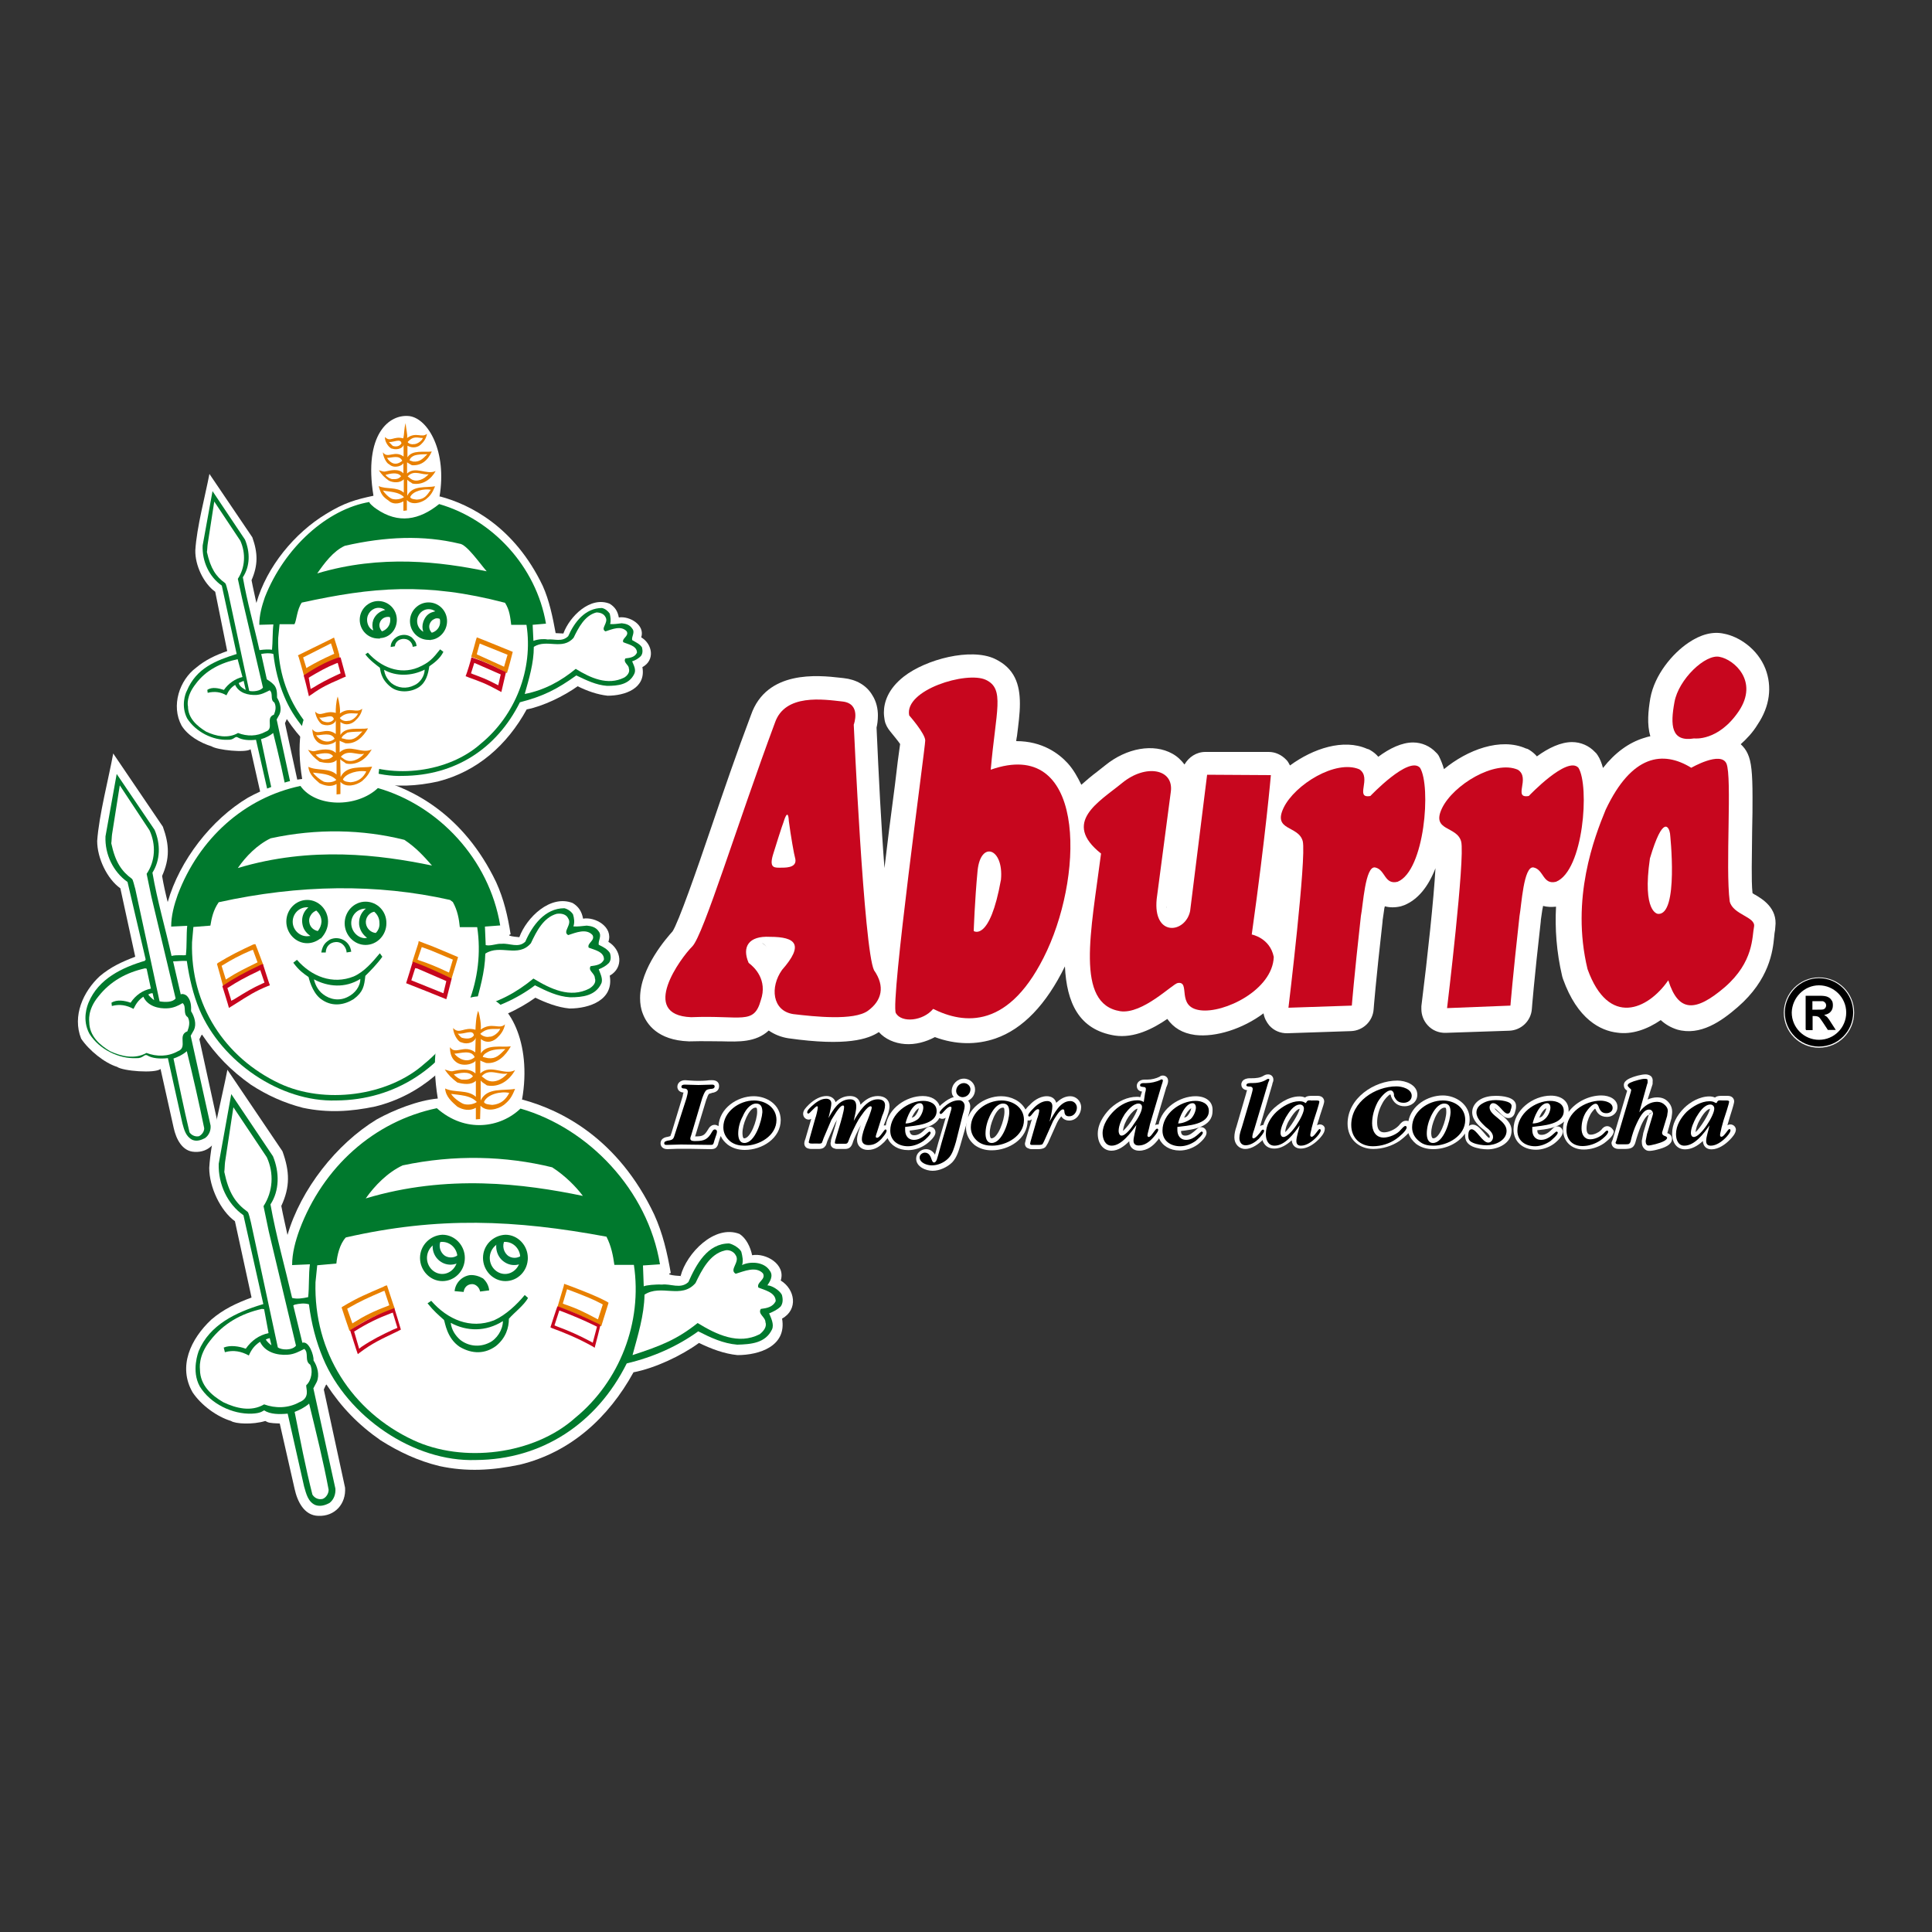 <?xml version="1.0" encoding="utf-8"?>
<!-- Generator: Adobe Illustrator 28.0.0, SVG Export Plug-In . SVG Version: 6.00 Build 0)  -->
<svg version="1.1" id="Capa_1" xmlns="http://www.w3.org/2000/svg" xmlns:xlink="http://www.w3.org/1999/xlink" x="0px" y="0px"
	 viewBox="0 0 1000 1000" style="enable-background:new 0 0 1000 1000;" xml:space="preserve">
<rect x="0" y="0" width="1000" height="1000" fill="#333333" stroke="none"/>
<style type="text/css">
	.st0{fill-rule:evenodd;clip-rule:evenodd;fill:#FFFFFF;}
	.st1{fill-rule:evenodd;clip-rule:evenodd;fill:#C7061E;}
	.st2{fill:#FFFFFF;}
	.st3{fill-rule:evenodd;clip-rule:evenodd;fill:#00792D;}
	.st4{fill-rule:evenodd;clip-rule:evenodd;fill:#E88000;}
	.st5{fill:#00792D;}
	.st6{fill:#00793D;}
	.st7{fill-rule:evenodd;clip-rule:evenodd;}
</style>
<g>
	<path class="st0" d="M941.5,505.9c10.1,0,18.2,8.1,18.2,18.2s-8.1,18.2-18.2,18.2c-10.1,0-18.2-8.1-18.2-18.2
		C923.4,514,931.6,505.9,941.5,505.9"/>
	<path class="st0" d="M394.3,488c1.1,0.7,2,1.5,2.7,2.4C396.2,489.4,395.4,488.5,394.3,488 M399.7,447.6c0-0.2,0-0.4-0.2-0.6v-0.2
		C399.7,447.2,399.7,447.6,399.7,447.6z M466.6,382.6c0,0.2,0,0.4,0,0.6V383C466.6,383,466.6,383,466.6,382.6z M603.6,469.9
		c0-0.4,0.2-0.6,0.2-0.7C603.8,469.4,603.6,469.9,603.6,469.9z M908.6,463.2c-0.6-0.2-0.9-0.6-1.5-0.9c-0.4-3.6-0.4-8.3-0.4-13.3
		c0-6,0.2-12.4,0.2-18.6c0.2-7.3,0.2-13,0.2-17.8c0-12.4-0.6-18.4-2.5-22.5c-0.9-2-2.2-3.6-3.6-4.9c3-2.7,6.2-6,8.8-10.3
		c6.3-9.4,7.5-19.5,4-28.7c-4.1-10.5-13.9-16.8-21.5-18.2c-5.8-1.3-12.1,0.4-18.4,4.7c-8.3,5.6-17.5,16.6-19.7,28.7
		c-1.1,6.5-1.8,13.5,0,19.7c-1.3,0.2-2.4,0.6-3.4,0.9c-7.7,2.4-14.8,7.5-21.1,15.5c-0.7-2.5-1.5-4.7-2.7-6.5
		c-0.4-0.7-0.9-1.3-1.5-1.8c-3-3.2-7.3-5.1-11.8-5.1c-5.8,0-12.2,3-18.2,7.4c-1.1-1.3-2.4-2.4-4-3.4c-0.6-0.4-1.1-0.6-1.7-0.7
		c-13.1-5.8-30.3,0.7-42.4,10.7c-0.7-2.5-1.7-4.9-2.7-6.9c-0.4-0.7-0.9-1.3-1.5-1.8c-3-3.2-7.3-5.1-11.8-5.1c-5.8,0-12.1,3-18,7.4
		c-1.1-1.3-2.4-2.4-4.1-3.4c-0.6-0.4-1.1-0.6-1.7-0.7c-12.2-5.4-27.9-0.2-39.9,8.6c-0.6-1.1-1.1-2.2-2-3c-2.4-2.5-5.6-4-9-4h-32.8
		c-4.7,0-8.6,2.7-10.8,6.5c-1.7-2.2-3.6-4.1-6.3-5.6c-9.7-5.4-23.6-3-34.7,6l-4.3,3.4c-2.7,2-5.4,4.3-8.1,6.7
		c-2-4.1-4.1-7.9-7.1-11.2c-4.5-4.9-13-11.4-26.6-11.4c0-0.7,0.4-2.7,0.4-2.7c0.7-5.8,1.5-11.4,1.5-16.6c0-10.1-2.7-18.4-13-23.3
		c-12.4-5.8-35.6,0.2-47.1,9.2c-8.3,6.5-10.3,13.5-10.3,18.6c0,1.5,0.2,2.7,0.4,4c0.4,2.2,1.5,4.1,2.9,5.8c1.8,2.2,4,4.9,5.1,6.5
		c-0.6,4-1.7,12.4-2.7,21.3c-2.2,16.6-4,30.7-5.4,42.9c-1.7-21.7-3-47.8-4.1-72.7c0.4-1.7,0.7-3.8,0.7-6.3c0-3.2-0.7-7.1-2.9-10.5
		c-3-5.1-8.3-8.1-14.8-8.8l-1.8-0.2c-11.4-1.3-38.1-4.1-46.2,19.3c-7.3,19.3-14.3,39.7-20.4,57.7c-7.9,23.3-17.1,49.5-20.2,54.3
		c-2.9,3.2-16.8,18.9-16.8,34.5c0,2.9,0.4,5.6,1.5,8.3c2,5.1,7.5,13.5,23.6,14.1c0.4,0,0.7,0,0.9,0c6.7-0.2,12.2,0,16.6,0
		c8.3,0.2,17.3,0.6,24-5.6c2.9,2,6.3,3.4,10.1,4c30.3,4.3,41.4,0.4,46.9-3.2c3.2,3.6,8.1,5.8,13.5,6.2c5.4,0.4,10.8-1.1,15.5-3.6
		c10.8,4,21.5,4.1,31.4,0.7c14.1-4.9,26.2-17.5,35.9-37.3c0.9,18.6,7.1,32.8,25.8,35.8c10.1,1.5,19.9-3.6,27.2-8.6
		c3.2,4.5,7.7,7.4,14.4,8.3c10.7,1.3,24.7-3.2,35.4-11.2c0.4,2.4,1.5,4.5,3,6.3c2.4,2.7,5.8,4.1,9.4,4l32.8-1.1
		c6.3-0.2,11.4-5.1,11.8-11.4c0-0.2,1.1-14.4,4.7-46.1c0,0.2-0.2,0.9-0.2,1.1l0.9-6.2c0-0.6,0.2-1.3,0.4-2c2.5,0.7,5.4,0.7,8.3,0
		c0.7-0.2,1.3-0.4,1.8-0.6c6.9-2.9,12.2-9.2,16.1-19.1c-0.9,15.9-4,45.1-7.3,71.4c0,0.6,0,0.9,0,1.5c0,3,1.1,6,3.2,8.3
		c2.4,2.7,5.8,4.1,9.4,4l32.8-1.1c6.3-0.2,11.4-5.1,11.8-11.4c0-0.2,1.1-14.4,4.7-46.1c0,0.2-0.2,0.9-0.2,1.1l0.9-6.2
		c0.2-0.6,0.2-1.3,0.4-2c2.2,0.6,4.3,0.6,6.7,0.4c-0.6,11.2,0.2,23.4,3.2,36.1c0.2,0.4,0.2,0.9,0.4,1.3c7.5,21,19.5,26.8,28.1,27.8
		c7.5,1.1,15.5-1.7,22.5-6.5c2.4,2.2,5.1,3.8,8.5,4.9c12,3.4,22.9-4.3,31.3-11.6c16.5-14.3,18.2-29.1,18.9-36.3l0.2-2
		c0.2-1.1,0.4-2.2,0.4-3.2C920.2,469.9,911.9,465.2,908.6,463.2z"/>
	<path class="st1" d="M504,481.9c0,0,8.3,5.8,14.1-26.6c1.5-16.3-10.5-20.4-12.1-4.7C504.5,466.3,504,481.9,504,481.9 M510.3,351.9
		c9.9,4.7,5.2,15.7,2.5,46.5c48.5-17.1,48.5,51.6,29.2,93.5c-19.3,41.6-43.3,38.1-59,30.3c-5.2,6.3-16.3,7.4-19.3,2.2
		c-3-5.1,15.2-137.4,15.2-141.1c0-3.6-8.3-13-8.3-13C467.9,357.1,500.4,347.2,510.3,351.9z"/>
	<path class="st1" d="M624.8,401l-8.8,70.6c-2.5,11.6-19.3,13.5-17.3-6.3c6.3-47.6,7.3-55.4,7.3-55.4c1.7-12-13-14.6-25.1-4.7
		s-31.4,20.4-11,36.6c-5.2,40.3-13.5,77.8,9.9,81.6c11.6,1.7,27-14.1,29.8-14.6c6.9-1.1-1.1,12.4,11.6,14.1
		c12.4,1.7,37.5-10.5,38.1-27.6c-2-9.9-11.4-11.6-11.4-11.6c7.3-52.1,9.9-82.5,9.9-82.5L624.8,401L624.8,401L624.8,401L624.8,401z"
		/>
	<path class="st1" d="M709.3,412c0,0,19.9-21,25.7-14.6c5.8,9.4,2.5,53.2-11.6,59c-6.9,1.7-6.3-6.3-11.6-7.4
		c-5.2-1.1-6.3,19.9-7.4,25.1c-3.6,32.3-4.7,46.4-4.7,46.4l-32.8,1.1c0,0,9.4-77.8,7.4-86.2c-2.2-8.3-15.7-5.2-9.9-17.3
		c5.8-12,27-25.1,39.2-19.9C710.3,402.6,700.9,413.5,709.3,412"/>
	<path class="st1" d="M791.3,412c0,0,19.9-21,25.7-14.6c5.8,9.4,2.7,53.2-11.6,59c-6.9,1.7-6.3-6.3-11.6-7.4
		c-5.2-1.1-6.3,19.9-7.3,25.1c-3.6,32.3-4.7,46.4-4.7,46.4l-32.8,1.3c0,0,9.4-77.8,7.3-86.2c-2.2-8.3-15.7-5.2-9.9-17.3
		c5.8-12,27.2-25.1,39.2-19.9C792.4,402.6,782.8,413.5,791.3,412"/>
	<path class="st1" d="M854,444.3c-4.1,28.1,4.1,28.7,4.1,28.7c11,1.1,6.3-41.6,6.3-41.6C863.9,428.1,860.8,421.4,854,444.3
		 M875.4,397.4c0,0,15.2-8.8,18.2-2.2c3,6.9-0.6,53.8,1.7,71.4c1.7,6.9,13.5,7.9,12.6,13c-1.1,5.2,0,18.2-15.2,31.4
		c-15.2,13-24,13-29.2-3.6c-10.5,15.2-30.9,24.5-41.8-5.8c-8.8-36.5,3.6-68.4,9.4-82.5C844.6,390.5,860.8,388.4,875.4,397.4z"/>
	<path class="st1" d="M876.9,382.2c0,0,12.4,1.7,23.1-14.1c10.5-15.7-2.7-26.8-9.9-28.1c-7.3-1.7-21.3,11.6-23.4,23.4
		C864.5,375.3,864.9,384.2,876.9,382.2"/>
	<path class="st1" d="M400.1,442.4c-2.2,7.4,1.1,6.7,4.7,6.7c3.2,0,8.1-0.4,6.7-5.2c-0.4-1.1-2.2-11.2-3.2-18.9
		c-0.4-7.7-2.7,0.4-2.7,0.4S404.8,427.2,400.1,442.4 M452.4,502.2c5.8,8.3,4.1,15.7-3.2,21c-7.3,5.2-27.6,3-38.6,1.7
		c-11-1.7-12.1-14.1-5.8-22.9c11.4-13,7.3-17.1-6.3-17.1c-11-0.6-14.6,5.2-11,13.5c3,2.2,9.9,8.8,6.3,19.3c-3.6,13-9.9,7.7-36.1,8.8
		c-27.2-1.1-5.2-30.9,0.6-36.6c5.8-5.8,23.4-63.7,42.8-115.8c5.2-15.2,25.1-12.1,35-11c9.9,1.1,5.8,12,5.8,12
		S447.1,491.4,452.4,502.2z"/>
	<g>
		<path class="st2" d="M501.1,577.9c0.4-1.5,1.1-3.6,1.1-5.2c0-1.1-0.4-2.2-1.1-3c2.2-1.1,3.6-3.2,3.6-5.8c0-3-2.5-5.6-5.8-5.6
			c-3.4,0-6.3,2.9-6.3,6.5c0,1.3,0.4,2.4,1.1,3c-2,0.6-3.8,1.7-5.6,3.2c-0.6,0.4-1.1,0.9-1.7,1.5c-1.1-3.2-4.3-5.2-8.8-5.2
			c-8.5,0-17.8,6.3-19.1,15.2c-0.4,0-0.7,0-1.1,0l1.5-3.8c0.7-2,1.5-4,1.5-6.2c0-3.2-2.4-5.2-6-5.2s-6.5,1.8-9,4.5
			c-0.6-3.6-3.2-4.5-5.4-4.5c-3.2,0-5.6,1.3-7.5,3.2c-0.6-2-2.4-3.2-4.7-3.2c-2.9,0-6,1.5-9,4.3l-0.2,0.2c-1.5,1.5-2.9,2.9-2.9,4.7
			c0,1.7,1.3,3,2.9,3c0.6,0,0.9-0.2,1.3-0.4l-3,10.3c-0.6,1.5-0.6,2.2-0.6,2.4c0,1.1,0.6,2.4,2.2,2.7c0.6,0.2,1.1,0.2,1.8,0.2
			c0.4,0,0.6,0,0.9,0h0.2h2.2c0.7,0,2.5,0,3.4-1.3l0.2-0.2c0.6-0.7,0.9-2.4,1.1-2.7l4-9.2c0.4-0.6,0.7-1.3,0.9-1.7
			c-0.4,1.3-0.7,2.4-0.9,3.2l-2.2,7.3c0,0,0,0.2,0,0.4v0.2c-0.2,0.6-0.2,0.9-0.2,1.3c0,0.9,0.6,2.2,2.2,2.5c0.4,0.2,0.9,0.2,1.5,0.2
			c0.4,0,0.6,0,0.7,0h0.2h2.7c1.7,0,3.2-0.4,4.1-3c0.6-2.2,2.7-6.5,4.3-9.4c-0.9,2.4-2,5.2-2,7.7c0,3.2,2.4,5.2,5.6,5.2
			c4,0,6.5-2.2,8.5-4.1c0.6-0.7,1.1-1.3,1.7-2c1.7,3.8,5.6,6.2,10.7,6.2c3.2,0,6.5-1.1,9.2-3c0,0,4.9-3.4,4.9-6.2
			c0-1.7-1.3-2.9-2.9-2.9c-1.1,0-2,0.7-2.9,1.7c-1.3,1.3-3,2.7-5.2,2.7c-1.5,0-2.2-0.7-2.4-2.4l0,0c4.7-0.6,12.8-1.5,15.4-6.5
			c0.4,0.2,0.9,0.4,1.5,0.4c0.7,0,1.3-0.2,1.8-0.6l-3.8,12.8l-1.7,6.2v0.2c-0.9-1.5-2.4-2.9-4.7-2.9c-2.7,0-5.1,2.2-5.1,4.9
			c0,4.3,5.1,6.3,8.5,6.3c3.6,0,7.5-1.8,10.1-4.3c2.4-2.5,3.4-6,4.3-9l4.1-14.3L501.1,577.9z M475.6,573.6c-0.2,1.3-1.1,3-2,4
			c-0.4,0.4-0.9,0.7-1.7,0.9C473,576.2,474.4,574.1,475.6,573.6z"/>
		<path class="st2" d="M390.1,567.4c-8.6,0-17.8,6.3-18.2,15.5c-0.6-0.4-1.3-0.7-2-0.7c-2,0-3,1.7-3.4,2.4c-1.8,3-2.7,3.6-6.3,3.6
			h-0.4l5.8-19.1l0.2-0.4c0.2-0.7,0.7-2,1.1-2.4l0.2-0.2c0,0,0.4,0,0.7-0.2c0.2,0,0.4,0,0.6-0.2c3.2-0.4,3.8-2.2,3.8-3.6
			c0-1.5-0.9-3-3.6-3c-1.1,0-2,0-3,0.2c-2.7,0.2-5.4,0.2-8.1,0c-0.9,0-2-0.2-2.9-0.2c-2.4,0-4,1.5-4,3.4c0,1.5,1.1,2.9,3.2,3
			c-0.2,0.6-0.4,1.1-0.4,1.7l-5.8,19.1c-0.2,0.7-0.6,1.5-0.6,1.7c0,0-0.4,0.2-1.3,0.4c-3.2,0.4-3.8,2.2-3.8,3.4c0,1.1,0.7,3,3.6,3
			c1.8,0,3.6-0.2,5.4-0.2h1.7h3.8c3.8,0,7.7,0.2,11.6,0.2l0,0c0.6,0,2.4,0,3.2-1.5c0.4-0.6,0.6-1.3,0.7-2c0-0.2,0.2-0.4,0.2-0.4
			v-0.2l0.6-1.8c0.2-0.4,0.2-0.6,0.4-0.9c0.7,1.8,2,3.2,3.6,4.5c2.5,1.8,5.4,2.7,8.8,2.7c9,0,18.6-6,18.6-15.5
			C404,571.7,396.9,567.4,390.1,567.4z M384.3,586.5c0-2.4,0.7-5.2,2-8.1c1.1-2.4,2.9-5.1,4.7-5.1c0.6,0,0.9,0,0.9,2.2
			c0,4.3-3.4,13.7-6.7,13.7C384.3,589.3,384.3,586.7,384.3,586.5z"/>
		<path class="st2" d="M895.6,582c-0.6,0-0.9,0.2-1.5,0.4l0.6-2c0.2-0.6,0.4-1.3,0.7-2.4c1.8-5.6,2.2-7.3,2.2-7.9
			c0-1.1-0.7-2.9-3.4-2.9c-0.2,0-0.4,0-0.7,0h-1.8c-0.2,0-0.4,0-0.6,0c-1.5,0-2.7,0.2-3.4,0.9c-0.9-0.4-1.8-0.6-2.9-0.6
			c-5.1,0-10.1,3-13.1,6c-4,4-6.2,8.5-6.2,13.1c0,5.1,2.5,8.3,6.7,8.3c3.4,0,6.5-1.8,9.2-4.3c0.2,2.7,1.8,4.3,4.5,4.3
			c3.6,0,7.3-2.7,9.4-4.9c1.3-1.3,3.2-3.4,3.2-5.4C898.4,583.3,897.3,582,895.6,582z M879.9,579.5c2.5-4.5,4.3-5.4,5.2-5.6
			c-0.4,2.5-5.1,10.1-7.5,12.1C877.8,584.2,878.5,581.8,879.9,579.5z"/>
		<path class="st2" d="M863.5,570.4c-1.5-1.7-3.4-2.4-5.8-2.4c-1.7,0-3.2,0.4-4.9,1.1l2.4-7.4c0.2-0.4,0.2-0.7,0.2-1.1v-0.6
			c0.2-1.3-0.2-2.4-0.9-3c-0.9-0.7-2-0.9-2.7-0.9c-1.1,0-2.4,0.2-4,0.6c-4.1,1.1-7.1,2.4-7.3,4.7c0,0.7,0,2,1.5,3l0.2,0.2l-7.5,25.3
			l-0.4,0.9c0,0.2-0.2,0.4-0.2,0.7c0,1.1,0.7,3.2,3.8,3.2h2.9c1.7,0,2.7-0.2,3.2-0.4c1.3-0.4,2-1.5,2.4-2.7c0.9-3.4,2-6.5,3-9
			c1.7-3.8,3-5.2,4-5.6l-2.9,9.6v0.2l-0.7,3.6c0,0.2,0,0.4,0,0.6c0,1.7,0.4,2.7,1.3,3.6c0.7,0.7,1.5,1.1,2.5,1.1
			c1,0,2.5-0.2,4.3-0.7c3.6-0.9,7.3-2.4,7.5-5.2c0,0,0-0.2,0-0.4c0-0.6-0.2-2.2-2.4-2.9l2.2-7.9c0-0.2,0-0.2,0-0.2l0.2-1.5
			C865.8,574.3,865.1,572.1,863.5,570.4z M855.5,575.5l-1.8,1.3c0,0,0,0-0.2-0.2L855.5,575.5z"/>
		<path class="st2" d="M831.9,582.9c-1.5,0-2.5,1.1-3,1.8c0,0.2-0.2,0.2-0.2,0.2l-0.2,0.2c-1.1,1.1-3.4,2.2-5.1,2.2
			c-0.6,0-2.2,0-2.2-3.2c0-2.4,0.7-4.9,2-7.3c0.6-1.1,1.7-2.4,2.4-3c0,0,0,0.2,0.2,0.2c0.7,1.8,2.2,4.1,6,4.1c3,0,5.4-2.2,5.4-5.1
			c0-4-4.1-6-8.3-6c-6.3,0-13.1,3.2-17,8.5c0-0.4,0-0.6,0-0.9c0-4.5-3.6-7.5-9.2-7.5c-9.2,0-19.3,7.4-19.3,17.5
			c0,6.2,4.7,10.5,11.6,10.5c3.2,0,6.5-1.1,9.2-3c0,0,4.7-3.4,4.7-6.2c0-1.7-1.3-2.9-2.9-2.9c-1.1,0-2,0.7-2.9,1.7
			c-1.3,1.3-3,2.7-5.2,2.7c-1.5,0-2.2-0.7-2.2-2.4l0,0c4-0.4,10.3-1.1,13.9-4.5c-0.4,1.3-0.6,2.5-0.6,4c0,6.2,4.3,10.5,10.7,10.5
			c3.6,0,7.4-1.1,10.5-3.2c3.2-2.4,5.1-4.5,5.1-6.3C834.7,584.2,833.4,582.9,831.9,582.9z M800.4,573.6c-0.2,1.3-1.1,3-2,4
			c-0.4,0.4-0.9,0.7-1.7,0.9C797.6,576.2,799.1,574.1,800.4,573.6z"/>
		<path class="st2" d="M554,567.4c-3,0-5.2,1.5-7.3,3.4c-0.6-2.2-2.4-3.4-4.9-3.4c-4,0-7.4,2.9-8.8,4.5c-1.1,0.9-1.7,1.8-2.2,2.4
			c-2.4-4.5-7.5-6.9-12.6-6.9c-8.8,0-18.2,6.5-18.2,16.3c0,3.6,1.7,6.7,4.5,9c2.5,1.8,5.4,2.7,8.8,2.7c9,0,18.6-6,18.6-15.5l0,0
			c0.7,0.2,1.7,0,2.2-0.6l-3.2,10.7v0.2c-0.2,0.9-0.4,1.3-0.4,1.7c0,1.3,0.7,2.2,1.8,2.5c0.4,0.2,0.9,0.4,1.7,0.4h0.6h1.8
			c0.2,0,0.6,0,0.9,0c1.3,0,2.7-0.2,3.6-0.9c0.7-0.6,1.1-1.7,1.5-2.2l4.7-10.5c0.7-1.5,1.5-2.5,2.2-3.4c1.1,1.8,2.9,2.2,4.1,2.2
			c3.8,0,6.2-3.6,6.2-6.9C559.6,569.9,557,567.4,554,567.4z M512.3,586.5c0-2.4,0.7-5.1,2-8.1c1.1-2.5,2.9-5.1,4.7-5.1
			c0.6,0,0.9,0,0.9,2.2c0,4.3-3.4,13.7-6.7,13.7C512.3,589.3,512.3,586.7,512.3,586.5z"/>
		<path class="st2" d="M618.8,567.4c-8.3,0-17.5,6.2-19.1,14.6c-0.6,0-1.3,0-1.8,0.4l5.8-19.7l0.2-0.4c0.6-1.5,0.7-2.2,0.7-2.9
			c0-1.7-1.3-2.7-2.7-2.7c-0.7,0-1.3,0.2-1.7,0.6c-1.8,0.9-4.1,1.5-6.3,1.5h-1.5c-2.7,0-4,1.7-4,3.2c0,0.7,0.2,2.7,2.7,3l-0.9,2.9
			c-0.6-0.2-1.1-0.2-1.8-0.2c-4.7,0-9.6,2.2-13.7,6c-1.5,1.5-6.5,6.7-6.5,13.1c0,5.2,2.9,8.8,7.1,8.8c3.4,0,6.5-2.2,9.2-4.9
			c0,2.9,2,4.9,5.1,4.9c4.3,0,7.3-2.7,9-4.7c0.6-0.6,0.9-1.1,1.3-1.7c1.7,3.8,5.6,6.3,10.7,6.3c3.2,0,6.5-1.1,9.2-3
			c0,0,4.7-3.4,4.7-6.2c0-1.7-1.3-2.9-2.9-2.9c-1.1,0-1.8,0.7-2.9,1.7c-1.3,1.1-3,2.7-5.2,2.7c-1.5,0-2.2-0.7-2.2-2.4l0,0
			c5.8-0.7,16.3-1.8,16.3-10.3C628,570.2,624.2,567.4,618.8,567.4z M584.1,578.1c1.5-2.2,3.4-4,4.7-4.3c-0.4,1.7-1.7,4-3.4,6.7
			c-2,2.9-3.4,4.1-4.1,4.9C581.4,582.9,582.8,580,584.1,578.1z M616.6,573.6c-0.2,1.3-1.1,3-2,4c-0.4,0.4-0.9,0.7-1.7,0.9
			C613.9,576.2,615.4,574.3,616.6,573.6z"/>
		<path class="st2" d="M683.2,582c-0.6,0-0.9,0.2-1.5,0.4l0.6-2c0.2-0.6,0.6-1.7,0.9-2.9c1.8-5.4,2.2-6.7,2.2-7.4
			c0-1.1-0.7-2.9-3.4-2.9c-0.2,0-0.4,0-0.7,0h-1.8c-0.2,0-0.4,0-0.6,0c-1.5,0-2.7,0.2-3.4,0.9c-0.9-0.4-1.8-0.6-2.9-0.6
			c-6.3,0-11.6,4.7-13.1,6c-2.9,2.7-4.7,5.8-5.6,8.8c-0.6,0-1.1,0.2-1.7,0.6l6.3-21.5l0.2-0.9c0.2-0.4,0.4-0.9,0.4-1.7
			c0-1.5-1.1-2.7-2.7-2.7h-0.2c-1.1,0-2,0.6-2.2,0.7c-1.7,1.1-4,1.3-6.2,1.3h-0.8c-4.1,0-4.5,2.5-4.5,3.2c0,0.9,0.4,2.7,3,3
			c-0.2,0.4-0.4,1.1-0.6,2l-4.7,16.1l-0.2,0.7c-0.6,1.7-1.1,3.6-1.1,5.6c0,3.4,2.4,6,5.6,6c3.8,0,7.1-2.9,8.5-4.1
			c0.2-0.2,0.4-0.4,0.4-0.6c0.9,2.9,3,4.5,6.2,4.5c3.4,0,6.5-2,9-4.3c0.2,2.7,2,4.3,4.7,4.3c2.9,0,6.2-1.7,9.2-4.7
			c0.6-0.6,3.2-3.2,3.2-5.4C685.9,583.3,684.8,582,683.2,582z M667.5,579.5c2.5-4.1,4.1-5.4,5.2-5.6c-0.4,2.5-5.1,10.1-7.5,12.1
			C665.3,584.2,666,581.8,667.5,579.5z"/>
		<path class="st2" d="M776,575.7c1.5,1.5,2.9,3,4.7,3c2.9,0,3.4-2.7,3.6-3.6l0.2-0.7c0.2-0.7,0.2-1.5,0.2-2c0-4.7-7.4-5.2-10.5-5.2
			s-5.8,0.6-7.9,1.8c-2.7,1.5-4.3,4-4.3,6.7c0,4.1,3.6,7.3,6.2,9.2l0.4,0.4c1.1,0.9,2.5,2.2,2.5,3c0,0.4-0.2,0.6-0.2,0.7
			c-0.7,0-2.2-2-3-2.9c-1.8-2-3.4-4-5.6-4c-0.7,0-1.5,0.2-2,0.7c0.2-1.1,0.4-2.2,0.4-3.4c0-7.9-7.3-12.4-13.9-12.4
			c-7.9,0-16.3,5.2-17.8,13.3c-0.4-0.2-0.7-0.2-1.3-0.2c-1.7,0-2.7,1.3-3.6,2.4c-0.2,0.2-0.2,0.2-0.4,0.4c-1.7,1.7-4.9,3.2-7.3,3.2
			c-2.4,0-3.6-1.7-3.6-5.1c0-3.2,0.9-6.7,2.7-9.9c1.1-2.2,3-4.1,4.1-4.7c0.2,0.4,0.4,0.7,0.4,0.9v0.2c1.3,3.4,3.6,5.1,7.1,5.1
			c3.2,0,6.5-2.2,6.5-6c0-5.2-6.2-7.3-10.3-7.3c-12.1,0-25.8,9.2-25.8,22.3c0,7.7,5.6,13.1,13.3,13.1c4.7,0,9.6-1.5,13.5-4.1
			c1.5-1.1,3.2-2.5,4.7-4.1c0.7,2.2,2.2,4.1,4,5.6c2.5,1.8,5.4,2.7,8.8,2.7c6.3,0,13-2.9,16.5-8.1c0,0.2,0,0.4,0,0.7
			c0,2.9,1.1,4.7,3.8,6c2.5,1.1,5.8,1.5,7.9,1.5c5.2,0,12.4-3,12.4-9.7c0-4-3.2-6.5-5.8-8.6c-1.3-1.1-2.7-2.2-3-3
			C774.4,574.1,775.3,575.1,776,575.7z M740.8,586.5c0-2.4,0.7-5.1,2-8.1c1.5-3.2,3.2-5.1,4.9-5.1c0.6,0,0.9,0,0.9,2.2
			c0,4.3-3.4,13.7-6.7,13.7C740.8,589.3,740.8,586.7,740.8,586.5z"/>
	</g>
	<path class="st0" d="M227.5,257h0.4c15.4,4.1,38.4,15.7,53,46.2c3.4,7.5,5.2,16.3,6.7,24.5l4,0.2c3.2-8.8,13.9-19.5,24-15.4
		c2.7,1.7,4.1,3.8,4.7,7.1c5.4-0.9,13.7,3.8,11.6,10.3c5.8,3.4,7.3,11.8,0.6,15.4c2,11-9,14.8-18,14.8c-5.4-0.6-10.7-2.5-15.5-4.9
		c-7.3,5.2-17.8,10.3-26.4,12c-10.1,18.4-25.5,32.1-45.9,37.3c-11,2.4-21.5,3-32.6,0.7c-8.5-2.2-16.3-5.6-23.6-10.5
		c-9-6.3-15.7-13.1-21.9-22.3l-0.2-0.2l-0.2,0.6l-0.7,1.5l8.6,39.5c0.4,6.5-4,11.8-10.8,11.4c-5.6-0.2-8.3-6-9.6-10.8l-6-26.6
		c-2.5,2-17.3,0.4-20.2-1.5c-5.8-1.8-12.2-5.4-15.5-10.7c-5.6-10.3-1.1-23.6,7.5-30c4.9-4.1,10.1-6.5,16.1-8.6l-6.2-30.7
		c-6-4.3-10.5-13.7-10.3-21.5c0.7-11.8,5.2-28.5,7.3-39.5l22.2,32.8c2.9,8.1,3,14.4-0.4,22.2c0.7,3.8,1.7,7.9,2.5,11.8
		c5.4-18.9,19.9-36.3,36.1-46.1c9.4-5.8,15.5-7.5,24.5-9.4c-5.2-31.7,8.1-42.6,18.8-41.2C221.7,216.9,231.4,233.7,227.5,257"/>
	<path class="st3" d="M126.8,279.3c2.7,6.5,2.7,13.7-1.1,19.5c2.2,12.8,5.8,25.1,8.6,37.7c2.9-0.4,4.9-0.4,6.5-0.2
		c0.4-4.1,0.2-9,0.7-13.1l-7.3,0.2c0-4.9,1.3-9.7,2.9-14.3c10.1-25.7,32.3-45.7,54.3-49.3c-1.1,0,2.2,2.9,3.4,3.6
		c11.4,7.9,22.2,5.8,32.5-2.5c27.4,7.9,50.2,32.1,55.3,61.9l-6.9,0.6l0.4,8.3c2.4-0.9,5.6-1.1,7.3-0.7c3.6-0.4,7.4,1.5,10.7-1.7
		c3.2-7.3,8.8-14.6,17.5-14.6c1.7,0.4,3,1.5,4,2.9c0.4,1.8,0.7,3.6,0.2,5.4c2,0.2,4-0.2,6-0.4c2,0.2,4.1,0.7,5.4,2.7
		c1.7,2-0.4,4.1,0,6c1.8,1.1,4,2,5.1,3.8c0.4,1.7,0.4,3.2-0.6,4.5c-1.3,1.3-2.9,2.2-4.5,2.7c0.7,1.8,2.2,4.3,1.1,6.5
		c-2.7,5.6-8.5,6.2-14.1,6.2c-5.6-0.4-10.7-2.9-15.9-5.4c-9.9,7.1-17.1,10.8-29.2,13.9c-12.1,24.2-33.7,37.9-60.5,38.1
		c-25.1,0.9-51.8-17.5-61.5-41.2c-2.9-6.9-4.7-14.1-5.6-21.9c-1.8-0.6-4.3-0.4-6.3,0l2.9,13.1c1.3,0.9,2.2,1.3,3.8,3
		c1.5,1.8,1.5,4.1,1.5,6.5c1.5,2.5,2.5,5.8,1.3,8.6l-1.5,2.7l8.8,40.6c0.2,2-0.6,4.3-2.5,5.8c-1.8,0.9-3.8,1.5-5.8,0.9
		c-2.9-1.3-3.8-4.5-4.5-7.4l-6.7-29.4c-3.4,0.4-7.1,0.2-9.6-1.3c-1.3-0.7-1.8,1.5-4.9,1.3c-7.7,0.4-16.6-4-21.1-11
		c-3.4-6.5-0.9-13.1-0.2-14.3c4.9-11.8,15-15.7,25.8-19.1l-7.7-35.4c-6.5-4.5-10.3-12.6-9.9-20.8l5.1-28.1L126.8,279.3z"/>
	<path class="st0" d="M124.4,279.9c2.9,6.5,2.5,13.9-1.3,19.7l2.2,10.1l10.8,46.2c-1.3,1.8-5.2,2.2-7.1,1.7l-0.2-0.9l-10.8-50.4
		c-0.4-1.1-0.9-4.1-1.5-4.5c-4.7-3.4-7.5-7.5-9.4-16.1c0.2-1.1,0.2-2.9,0.4-4.1l3.4-22L124.4,279.9z"/>
	<path class="st4" d="M210,219c0,2.5,1.1,6,0.7,7.7c4.7-3.4,7.7,0.2,10.3-2.2c-0.4,2.7-2,4.5-3.2,5.6c-1.3,1.3-4.1,2.2-6.9,0.6v6
		c2.5-4,8.6-2.5,12.6-3c-2.2,4.9-5.6,7.4-10.3,7.1c-0.7-0.4-1.7-0.9-2.5-1.5v5.8c4.3-4.1,10.1,0.9,14.8-1.3c-2.2,4-6.5,7.5-12,6.5
		c-1.1-0.9-1.7-0.9-2.7-2v8.3c2.7-5.6,9.7-4,14.4-4.9c-1.5,3.6-2.5,4.9-4.7,6.7c-2.7,2-7.4,3.2-9.9,0.4v5.4l-1.8,0.2v-4.9
		c-3,1.7-6,1.3-7.7-0.4c-3-2-4-3.4-5.1-7.5c4,1.8,9.4,0.2,13,3.4v-6.9c-2,2-5.4,1.8-7.7,0.7c-2.4-1.7-3.8-3.2-5.2-5.4
		c1.5,0.4,2,0.7,3,0.7c3.2-0.7,7.3-1.7,9.7,0.9v-5.4c0,1.1-4.5,3.4-7.4,0.7c-1.3-0.4-3.2-4-3.2-6.2c2.4,3.6,6-1.3,10.7,2.2v-6.3
		c0,1.7-3,3.2-6,2.2c-1.1,0-4-3.4-3.6-6c2.7,2.9,4.5-0.7,9.4,0.7C209.3,225,209.1,221.4,210,219"/>
	<path class="st0" d="M207.8,229.5c-1.1,1.7-3,1.8-4.5,1.3l-2-2C203.7,229,207.5,226.7,207.8,229.5"/>
	<path class="st0" d="M218.9,226.7c-0.6,1.7-3.4,3.4-4.9,3.2c-0.4,0.2-2.4,0-3-1.1C214.2,225.2,216.3,226.8,218.9,226.7"/>
	<path class="st0" d="M208.2,238.5c-3.2,2.7-6,1.5-7.9-1.5C202.9,237,206.7,235.3,208.2,238.5"/>
	<path class="st0" d="M221.2,235.1c-2.5,2.5-4,4.1-7.4,3.8l-1.8-0.6c0.2-1.3,1.3-2,2.4-2.5C216.5,235.1,219.2,235.1,221.2,235.1"/>
	<path class="st0" d="M207.6,246.5c-1.5,1.7-2.9,1.5-4.7,1.5c-0.7-0.2-2.2-0.7-3.4-2.2C201.8,245.2,205.8,244.1,207.6,246.5"/>
	<path class="st0" d="M221.9,245.4c-2.4,2.7-6.3,4.5-9.2,2.5l-1.7-1.3C214.3,242.8,218.7,246.2,221.9,245.4"/>
	<path class="st0" d="M209.1,257.3c-1.5,1.1-4.3,1.5-6.2,0.9c-1.7-0.7-3.8-2.9-4.7-4.3C201.5,254.6,206.3,254.4,209.1,257.3"/>
	<path class="st0" d="M223,253.5c-2,2.7-3,4.9-7.3,5.1c-1.1-0.2-3-0.2-3.4-1.3C213.6,254.1,219.6,252.8,223,253.5"/>
	<path class="st0" d="M237.8,281.4c3.6,0.2,10.3,9.9,14.1,14.3c-23.6-4.9-54.7-8.8-87.7,1.1c3.6-5.2,8.3-11.6,14.3-14.3
		C199.5,277.7,219.2,276.9,237.8,281.4"/>
	<path class="st0" d="M261.4,312c2.4,3.8,2.7,7.5,3.2,11.4h7.9c3.6,23.1-5.8,46.9-23.6,61.5c-16.8,15-45.5,18.4-65.4,9
		c-24.7-11.6-40.3-35.4-39.5-63.7l0.7-7.1h7.7c1.1-1.8,1.3-7.7,3.8-11.2C192.8,303.9,220.6,301.3,261.4,312"/>
	<path class="st3" d="M190.4,337.8c6.7,7.5,16.5,11.6,26,7.7c5.8-2.5,7.7-4.7,11.4-9.4l1.7,1.3c-1.8,3.6-4.9,5.8-7.3,7.5
		c-0.6,4.1-1.7,8.3-5.4,10.8c-4.1,2.7-10.5,3-14.4,0c-5.6-4.3-5.4-9-5.8-10.1c-1.7-1.3-5.4-4-7.5-6.9L190.4,337.8z"/>
	<path class="st0" d="M313.4,319.4c1.8,2.9-2.9,6,0,7.4c3.4-1.1,8.1-3.2,11,0c1.3,2.5-2.7,3.6-1.8,5.6c2.4,1.1,7.1,1.8,7.1,5.4
		c-1.1,2.4-3.6,2.7-6,3c-1.3,2.2,1.8,3.2,1.8,5.2c0.7,2-0.9,3.8-2.4,4.7c-8.6,4.3-17.5,0.2-25.1-4.5c-7.5,6.2-16.1,11-26.4,13
		c2.2-7.9,4.7-15.9,4.7-24.4c6.7-4.3,14.8,2,20.6-4.7c2.5-5.2,5.8-11.6,11.8-13.1C310.5,317,312.5,317.6,313.4,319.4"/>
	<path class="st3" d="M213.1,329.9c1.3,1.3,2.4,2.5,2.5,4.5l-2,0.4c0-1.5-1.5-4-4.3-4.1c-3.4-0.2-4.9,2.4-4.9,3.8l-2.2,0.4
		c0-2.7,2-4.9,4.3-5.8C208.7,328.3,211,328.4,213.1,329.9"/>
	<path class="st5" d="M205.4,320.8c0-5.4-4.3-9.7-9.6-9.7c-5.2,0-9.6,4.3-9.6,9.7s4.3,9.7,9.6,9.7c0.2,0,0.6,0,0.7,0h0.2v-0.2
		C201.7,330.1,205.4,325.9,205.4,320.8 M190,320.8c0-3.4,2.7-6.2,6-6.2c1.3,0,2.4,0.4,3.4,1.1c-2.7,0.6-5.1,2.4-6.2,5.2
		c-0.6,1.8-0.6,3.6,0,5.4C191.4,325.6,190,323.4,190,320.8z M197.7,326.8c-1.1-1.3-1.7-2.9-1.1-4.5c0.7-2.2,3-3.4,5.2-2.9
		c0.2,0.6,0.2,0.9,0.2,1.5C202,323.8,200.1,326,197.7,326.8z"/>
	<path class="st5" d="M231.4,321.5c0-5.4-4.3-9.7-9.6-9.7c-5.2,0-9.6,4.3-9.6,9.7s4.3,9.7,9.6,9.7c0.2,0,0.4,0,0.6,0
		c0,0,0,0,0.2,0.2l0.2-0.2C227.5,330.9,231.4,326.6,231.4,321.5 M215.9,321.5c0-3.4,2.7-6.2,6-6.2c1.3,0,2.4,0.4,3.4,1.1
		c-0.7,0.2-1.5,0.4-2.2,0.7c-2,0.9-3.2,2.5-4,4.7c-0.6,1.8-0.6,3.6,0,5.2C217.2,325.9,215.9,323.9,215.9,321.5z M223.5,327.5
		c-1.1-1.1-1.7-2.9-1.1-4.5c0.4-1.1,1.1-2,2.2-2.5c0.9-0.6,2-0.6,3-0.2c0.2,0.6,0.2,0.9,0.2,1.5C227.9,324.5,226,326.8,223.5,327.5z
		"/>
	<path class="st0" d="M125.5,350.4c-3.8,0.9-7.3,3.4-9.6,6.7c-2.7-0.9-6.2-1.7-8.6,0l0.2,1.5c3.6-0.9,6.9-0.4,9.7,1.3
		c1.1-2.4,2.4-4.1,4.5-5.4c2,4.3,6.9,5.4,11,5.2c2.7-0.2,4.7-1.3,6.9-2.4c2,1.7,0,4.9,2.4,6.3c1.1,2.2,0.6,4.3-0.2,6.3
		c-4.7,1.7,0.4,7.3-4.3,8.8c-4.5,2.5-9.6,2.5-14.3,0.7c-5.2,3-11.4,1.7-16.5-0.7c-4.7-2.9-9.4-6.9-9.4-13.1c-0.2-0.7-0.9-5.4,4-11.6
		c5.2-7.1,13.1-11,21.7-12.8L125.5,350.4z"/>
	<path class="st0" d="M127.2,357.1c-0.4-0.2-3.4-1.7-3.6-3.6l2.5-1.1L127.2,357.1z"/>
	<path class="st0" d="M219.8,346.6c0,3.4-2.5,6.9-5.4,8.1c-4,2-8.5,1.5-11.8-1.1c-2-1.8-3.4-4-3.8-6.9
		C205,350.2,213.1,350,219.8,346.6"/>
	<path class="st0" d="M141.4,379.4c2.9,11.6,5.6,23.1,7.7,34.8c0,1.7-1.1,3-2.4,3.6c-1.7,0.4-3.4-0.2-4.3-1.8
		c-2.7-11-4.9-22.2-7.3-33.4C137.4,381.9,139.6,380.9,141.4,379.4"/>
	<path class="st0" d="M195.5,403.6h0.4c17.7,4.9,44,17.8,60.9,53c4,8.8,6,17.5,7.5,27c-3.8,1.1,7.9,1.7,4.5,1.5
		c3.8-10.3,16.1-22.2,27.6-17.7c3,1.8,4.7,4.3,5.4,8.1c6.3-1.1,15.7,4.3,13.1,12c6.7,4,8.1,13.3,0.7,17.5c2.2,12.6-10.5,17-20.8,17
		c-6.2-0.6-12.1-2.9-17.7-5.6c-8.3,6-20.6,11.8-30.3,13.5c-11.8,21.1-29.2,37-52.5,42.8c-12.8,2.7-24.7,3.4-37.5,0.7
		c-9.7-2.5-18.6-6.5-27-12c-10.3-7.3-18-15.2-25.1-25.7l-0.2-0.2l-0.4,0.6l-0.9,1.8l9.9,45.3c0.4,7.4-4.7,13.5-12.4,13
		c-6.5-0.2-9.6-6.9-10.8-12.4l-6.8-30.5c-2.9,2.4-19.5,1.1-22.5-1.1c-6.5-2-14.6-8.6-18.6-14.6c-4.7-11.8,1.1-24.4,9.6-32.3
		c5.8-4.9,11.6-7.5,18.4-10.1l-7.7-35.4c-6.9-4.9-12-15.7-12-24.5c0.9-13.3,6-32.6,8.3-45.3l25.7,37.9c3.4,9.4,3.6,16.5-0.4,25.5
		c0.7,4.3,1.8,9.2,2.9,13.5c6.2-21.7,22.7-42.8,41.5-54c7.7-4.3,19.1-8.8,28.1-9.7c-6-36.5,9.4-48.9,21.5-47.1
		C189.1,357.5,200.1,376.8,195.5,403.6"/>
	<path class="st3" d="M80,429.5c3.2,7.4,3,15.7-1.1,22.2c2.5,14.6,6.7,28.7,9.9,43.1c2.5-0.7,6.3-0.2,7.4-0.4
		c0.6-4.9,0.2-10.5,0.7-15.2l-8.3,0.4c0-5.6,1.5-11.2,3.4-16.5c11-29.1,34.5-50.2,63.5-56.3c7.9,11.2,29.2,11.4,40.1,1.1
		c31.4,9,57.6,36.8,63.3,71.1l-7.9,0.6l0.4,9.6c2.7,0.6,5.6-0.9,8.3-0.7c4.1-0.4,8.6,2.4,12.2-1.1c3.6-8.3,10.1-17.3,20.2-17.3
		c1.8,0.4,3.6,1.7,4.5,3.2c0.6,2,0.9,4.1,0.2,6.2c2.2,0.2,4.5-0.2,6.9-0.4c2.2,0.2,4.7,0.7,6.2,3c1.8,2.4-0.4,4.7,0,6.9
		c2.2,1.1,4.5,2.2,5.8,4.3c0.6,1.8,0.6,3.8-0.6,5.2c-1.5,1.5-3.2,2.4-5.2,3.2c0.7,2,2.4,5.1,1.3,7.4c-3,6.3-9.7,7.1-16.1,7.1
		c-6.5-0.4-12.2-3.2-18.2-6.2c-9.4,7.1-20.8,12.1-33,14.8c-13.9,27.8-39.2,44.6-69.9,44.8c-28.9,0.9-59.4-20-70.8-47.1
		c-3.2-7.7-5.2-16.1-6.5-25.1c-2.5-0.2-4.9,0.2-7.1,0.2l4,17.3c-0.2-0.7,2.4-0.6,3.6,1.1c1.7,2.2,1.8,4.9,1.7,7.4
		c1.8,2.9,2.9,6.7,1.5,9.7l-1.7,3l10.3,46.5c0.2,2.4-0.7,4.9-2.9,6.5c-2.2,1.1-4.3,1.8-6.5,0.9c-3.4-1.7-4.3-5.2-5.2-8.6l-7.5-33.7
		c-4,0.4-8.1,0.2-10.8-1.5c-1.5-0.7-2,1.7-5.6,1.5c-9,0.4-19.1-4.5-24.2-12.6c-4-7.4-1.1-14.6-0.4-16.3c5.1-12.2,17.3-18,29.1-21.5
		l0.4-0.7L66,456.5c-7.4-5.2-11.8-14.3-11.4-23.6l5.8-32.3L80,429.5z"/>
	<path class="st0" d="M77.4,429.8c3.4,7.4,3,15.9-1.5,22.5l2.4,11.6l12.6,52.9c-1.5,2-5.2,2-8.3,1.5L70,460
		c-0.4-1.1-1.1-4.7-1.7-5.1c-5.4-4-8.6-8.6-10.7-18.4c0.2-1.3,0.2-3.4,0.4-4.7l4-25.3L77.4,429.8z"/>
	<path class="st0" d="M209.3,434.7c6,4,9.9,8.3,14.3,13.3c-27-5.6-62.6-10.1-100.5,1.3c4.1-6,10.1-12.1,17-15.4
		C164.1,428.7,187.8,429.3,209.3,434.7"/>
	<path class="st0" d="M232.9,465.8l1.5,1.1c2.4,4.3,3.2,8.8,3.6,13h9c4,26.6-6.7,53.8-27.2,70.6c-19.1,17.1-52.1,21.1-75.1,10.3
		c-28.3-13.3-46.2-40.6-45.3-73.1l0.7-7.9l8.8-0.7c0.6-3.8,1.5-8.1,4.3-12.1C154.8,457.8,195.2,457.3,232.9,465.8"/>
	<path class="st0" d="M75.9,501.4l2.2,10.3c-4.3,0.9-7.9,3.4-10.5,7.3c-3-1.1-7.1-1.8-9.9,0l0.2,1.7c4.1-1.1,7.7-0.4,11.2,1.5
		c1.3-2.7,2.7-4.7,5.1-6.3c2.2,4.9,7.9,6.3,12.6,6c3-0.2,5.4-1.3,7.7-2.7c2.2,1.8,0,5.6,2.7,7.3c1.3,2.4,0.7,4.9-0.2,7.3
		c-5.4,2,0.4,8.3-4.9,10.3c-5.2,2.9-11,2.9-16.3,0.9c-6,3.4-13,1.8-18.8-0.9c-5.4-3.2-10.7-7.9-10.8-15c0-0.4-1.1-6.3,4.7-13.3
		c6.2-7.9,14.4-12.4,24.2-14.6L75.9,501.4z"/>
	<path class="st3" d="M153.7,496.8c7.5,8.6,18.4,13,29.4,8.6c5.4-2.4,9.7-7.4,13.5-12l1.3,1.8c-2.7,3.8-6.2,7.3-8.8,9.9
		c-0.6,5.4-1.1,8.3-6,12c-4.7,3-10.7,4.1-16.1,0.6c-4.5-2.7-6.5-8.8-7.3-12c-2.9-2-4.9-3.4-7.9-7.4L153.7,496.8z"/>
	<path class="st0" d="M294.1,475.4c2.2,3.2-3.2,6.9,0,8.6c4-1.3,9.4-3.6,12.6,0c1.5,2.9-3,4.1-2,6.5c2.7,1.1,8.1,2,7.9,6.2
		c-1.3,2.7-4.1,3-6.9,3.4c-1.5,2.4,2.2,3.6,2.2,6.2c0.9,2.4-1.1,4.3-2.9,5.4c-9.9,5.1-20,0.2-28.9-5.2c-8.6,7.1-18.4,12.6-30.3,15
		c2.4-9.2,5.2-18.2,5.4-27.9c7.7-5.1,17,2.4,23.6-5.4c2.9-6.2,6.5-13.3,13.3-15.2C290.7,472.6,293.2,473.3,294.1,475.4"/>
	<path class="st0" d="M79.8,517.7c-0.6-0.4-3-2.4-3-3c0.4-0.2,1.3-0.7,2.2-0.6L79.8,517.7z"/>
	<path class="st0" d="M186.5,506.7c0,4-2.9,7.5-6.3,9.2c-4.5,2.4-9.4,1.5-13-1.3c-3-2.2-4.3-5.8-4.7-7.7
		C169.8,510.8,178.6,511.6,186.5,506.7"/>
	<path class="st0" d="M96.7,544.1c3.2,13.1,6.3,26.6,9,39.9c0,1.8-1.3,3.4-2.7,4.1c-1.8,0.4-3.8-0.4-4.9-2
		c-3-12.6-5.6-25.5-8.3-38.2C92.3,547,94.6,545.9,96.7,544.1"/>
	<path class="st3" d="M181.8,492.6l-2.4,0.4c0-2-1.8-5.6-5.6-5.4c-3.2,0.2-5.1,2.4-5.2,5.4h-2.3c0.7-4.1,2.4-5.4,4.5-6.7
		C175.4,484.2,181.1,486.9,181.8,492.6"/>
	<path class="st5" d="M169.8,477c0-6.2-4.9-11.2-10.8-11.2c-6,0-10.8,5.1-10.8,11.2s4.9,11.2,10.8,11.2c2.7,0,5.1-1.1,6.9-2.5
		c0.2,0,0.2,0,0.4,0v-0.2C168.3,483.3,169.8,480.4,169.8,477 M158.9,484.6c-4,0-7.4-3.4-7.4-7.5c0-4.1,3.2-7.5,7.4-7.5
		c0.2,0,0.6,0,0.7,0c-0.7,0.7-1.5,1.5-2,2.4c-1.3,2.2-1.5,4.7-0.9,7.1s2.2,4.1,4,5.4C160.2,484.4,159.5,484.6,158.9,484.6z
		 M164.5,481.9c-2-0.4-3.8-1.8-4.3-4c-0.4-1.5-0.2-2.9,0.6-4.1c0.7-1.3,1.8-2,2.9-2.5c1.7,1.5,2.7,3.4,2.7,5.8
		C166.3,478.8,165.6,480.6,164.5,481.9z"/>
	<path class="st5" d="M189.2,466.7c-6,0-10.8,5.1-10.8,11.2s4.9,11.2,10.8,11.2c6,0,10.8-5.1,10.8-11.2
		C200.1,471.6,195.2,466.7,189.2,466.7 M181.8,477.8c0-4.1,3.2-7.5,7.4-7.5h0.2c-0.6,0.4-1.1,0.9-1.7,1.7c-1.5,2-2,4.3-1.8,6.7
		c0.4,2.9,2,5.2,4.1,6.7c-0.4,0-0.7,0.2-1.1,0.2C185.1,485.5,181.8,482,181.8,477.8z M194.5,482.9c-2.5-0.2-4.7-2.2-5.1-4.9
		c-0.2-1.5,0.2-2.9,1.1-4.1c0.9-1.1,2-1.8,3.2-2c1.7,1.5,2.7,3.4,2.7,5.8C196.6,479.9,195.7,481.7,194.5,482.9z"/>
	<path class="st4" d="M174.8,360.5c0.7,2.4,1.5,6.9,1.1,8.8c5.2-3.8,8.6,0.2,11.6-2.5c-0.4,2.9-2.2,4.9-3.6,6.2
		c-1.5,1.5-4.7,3-7.7,0.7v6.7c2.7-4.5,9.7-2.7,14.3-3.4c-2.5,4.3-6.3,8.3-11.8,7.7c-0.7-0.4-1.8-0.7-2.9-1.3v6
		c5.1-4.7,11.4,1.1,16.6-1.5c-2.5,4.5-7.3,8.5-13.3,7.3c-1.3-1.1-1.8-1.1-3-2.2l0.2,9.2c3-6.3,10.8-4.5,16.3-5.4
		c-1.7,4.1-2.9,5.4-5.2,7.5c-3,2.2-8.3,3.6-11.2,0.4v6.3l-2,0.2v-5.4c-2.9,1.7-6,0.9-8.8-0.4c-2.5-2.2-5.4-4.5-5.8-8.5
		c4.5,2.2,10.7,0.4,14.6,4v-7.5c-2.2,2.2-6.2,1.5-8.8,0.9c-2.7-2-4.3-3.6-6-6.2c1.5,0.4,2.2,0.9,3.4,0.7c3.6-0.9,8.1-1.8,11,0.9
		v-6.2c0,1.1-6.2,3.6-9.6,0.4c-1.8-1.7-2.5-4-2.5-6.5c2.7,4,6.7-1.5,12.1,2.5v-7.3c0,1.8-3.4,3.6-6.7,2.4c-1.1,0-3.6-3.2-4-6.7
		c3,3.2,5.1-0.9,10.7,0.7C173.7,367.4,173.9,363.1,174.8,360.5"/>
	<path class="st0" d="M172.8,372.3c-1.3,1.8-3.6,1.8-5.4,1.1c-0.9-0.2-1.5-1.3-2.2-2C168.1,371.9,172.2,369.1,172.8,372.3"/>
	<path class="st0" d="M185.3,369.3c-0.7,1.8-3.4,4-5.1,3.8c-1.5,0.4-3.6-0.2-4.3-1.5C179.3,368.3,182.4,369.4,185.3,369.3"/>
	<path class="st0" d="M173.2,382.4c-3.6,3-7.9,0.7-9.6-1.8C166.6,380.6,171.5,378.8,173.2,382.4"/>
	<path class="st0" d="M187.6,378.6c-2.7,2.9-4.5,4.7-8.3,4.1l-2.5-0.6c0.2-1.3,2-2.2,3-2.9C182.5,378.6,185.7,378.8,187.6,378.6"/>
	<path class="st0" d="M172.4,391.4c-1.7,1.8-3.2,1.5-5.2,1.7c-0.7-0.2-2.4-0.7-3.8-2.5C166,390.1,170.5,388.9,172.4,391.4"/>
	<path class="st0" d="M188.5,390.1c-2.5,3-7.1,5.1-10.3,2.9l-1.8-1.3C180.1,387.5,184.9,391.2,188.5,390.1"/>
	<path class="st0" d="M174.1,403.7c-1.7,1.3-4.5,1.5-6.5,0.9c-1.8-0.9-4.5-3-5.6-4.7C165.6,400.4,171.1,400.4,174.1,403.7"/>
	<path class="st0" d="M189.6,399.3c-1.5,3-3.8,5.2-8.1,5.6c-1.3-0.2-3.4-0.2-4-1.5C179.1,400.1,185.8,398.5,189.6,399.3"/>
	<path class="st0" d="M270.2,569.2h0.4c19.9,5.4,49.3,20,68,59.4c4.5,9.9,6.7,19.7,8.6,30.3c-4.3,1.3,9,1.8,5.1,1.5
		c3-11.6,17.5-26.8,30.5-21.7c3.4,2.2,5.6,6.7,6.5,11c7.1-1.3,17.5,4.7,14.8,13.1c7.4,4.5,9.2,15,0.7,19.7
		c2.5,14.3-11.8,18.9-23.1,18.9c-6.9-0.7-13.5-3.2-19.9-6.3c-9.2,6.7-22.9,13.1-33.9,15.2c-13,23.6-32.6,41.4-58.8,47.8
		c-14.3,3-27.6,3.8-41.8,0.7c-11-2.7-20.8-7.3-30.3-13.3c-11.6-8.1-20.2-17-27.9-28.7l-0.2-0.2l-0.4,0.6l-0.9,2l11,50.8
		c0.6,8.3-5.2,15-13.9,14.6c-7.3-0.2-10.8-7.5-12.2-13.9l-7.7-33.9c-5.4-0.2-5.8-0.4-7.5-1.3c-6.5,2-15.5,1.5-17.7,0
		c-7.3-2.2-15.4-8.1-19.9-14.8c-7.7-13.3-1.1-27.6,9.7-37.7c6.3-5.4,13-8.5,20.8-11.4l-8.6-39.5c-7.5-5.4-13.3-17.7-13.3-27.6
		c0.9-15,6.7-36.6,9.4-50.8l28.5,42.2c3.8,10.5,4,18.4-0.6,28.3c0.9,4.9,2.2,10.3,3.2,15c6.9-23.6,25.3-47.1,46.2-59.8
		c8.8-4.9,21.5-9.9,31.6-10.8c-6.7-40.8,10.5-54.7,24.2-52.7C263.1,517.6,275.5,539.3,270.2,569.2"/>
	<path class="st3" d="M141.3,598.5c3.4,8.3,3.4,17.7-1.3,24.9c2.9,16.3,7.4,32.1,11.2,48.4c2.5,0.7,5.6,0.2,8.3-0.4
		c0.6-5.4,0.2-11.8,0.9-17l-9.2,0.4c0-6.2,1.7-12.4,3.8-18.2c12.2-32.6,38.6-56.2,71.1-63c14.8,13.1,33,10.1,43.3,0.2
		c35.2,10.1,65.9,42.2,72.2,80.6l-8.8,0.6l0.4,10.8c1.1-0.6,6.3-1.1,9.4-0.9c4.5-0.6,9.6,2.5,13.7-1.3c4.1-9.2,9.9-20,21.1-20
		c2,0.4,5.4,2.4,6.3,4.3c0.6,2.4,1.1,4.7,0.4,6.9c3.4-1.8,11.2-2.2,14.4,3c2,2.7-0.2,5.8-1.3,7.5c2.2,0,6.3,2.5,7.5,4.9
		c0.6,2.2,0.6,4.3-0.6,6c-1.7,1.7-3.8,2.7-6,3.6c0.9,2.2,2.7,5.6,1.5,8.3c-3.4,7.1-10.8,7.7-18,7.9c-7.3-0.6-13.7-3.6-20.2-6.9
		c-10.7,7.7-23.1,13.3-37,16.6c-15.5,31.1-43.9,49.8-78.1,50c-32.1,1.1-66.4-22.3-79.1-52.7c-3.6-8.6-6-17.8-7.3-27.9
		c-2.4-0.7-4.9-0.4-7.4,0.2l-0.7,0.4l4.7,19.3c3.4-1.1,6,6.5,5.8,9.2c2,3,3.2,7.4,1.7,11l-1.8,3.4l11.4,51.9c0.2,2.7-0.7,5.6-3,7.4
		c-2.4,1.3-4.9,2-7.4,1.1c-3.8-1.7-4.7-5.8-5.8-9.6l-8.5-37.7c-4.3,0.4-9,0.4-12.2-1.7c-0.9,0.4-1.7,1.5-6.3,1.7
		c-10.1,0.4-21.5-5.1-27-14.1c-4.5-8.1-0.7-17.8-0.6-18.2c5.6-13.7,19.5-20.2,32.8-24.2l0.7-0.2L126,629
		c-8.3-5.8-13.1-16.1-12.8-26.6l6.5-36.1L141.3,598.5z"/>
	<path class="st0" d="M138.1,599c3.8,8.3,3.2,17.7-1.7,25.3l2.7,13l14.1,59.2c-1.8,2.5-7.4,2.4-9.4,0.9l-13.9-64.6
		c-0.4-1.3-1.1-5.2-1.8-5.6c-6.2-4.5-9.7-9.7-12-20.6c0.2-1.5,0.2-3.8,0.4-5.2l4.3-28.3L138.1,599z"/>
	<path class="st0" d="M285.8,604.2c6.7,4.3,12.4,10.1,15.9,14.8c-30.3-6.3-70.2-11.4-112.4,1.3c4.7-6.7,11.4-13.5,19.1-17.1
		C235.2,597.5,261.8,598.3,285.8,604.2"/>
	<path class="st0" d="M313.9,640.1c2.5,4.9,3.4,9.7,4.1,14.6h10.1c4.5,29.8-7.4,60.3-30.3,79.1c-21.5,19.3-58.3,23.6-83.9,11.6
		c-31.7-14.8-51.6-45.5-50.6-81.7l0.9-8.8l9.9-0.9c0.4-4.1,1.7-10.1,4.9-13.5C226.8,629.6,266.5,631.3,313.9,640.1"/>
	<path class="st0" d="M136.7,677.6L139,690c-4.9,1.1-8.8,3.8-11.8,8.1c-3.4-1.3-8.1-2-11.4-0.6l0.6,2.4c4.5-1.3,8.6-0.4,12.4,1.7
		c1.3-3,2.9-5.2,5.8-7.1c2.5,5.4,8.8,7.1,14.3,6.7c3.4-0.2,6-1.7,8.6-3c2.5,2,0,6.2,3,8.1c1.5,2.7,0.9,8.1-2,10.7
		c-0.2,1.7,2.2,6.5-3.6,8.8c-5.8,3.2-12.4,3.2-18.2,1.1c-6.7,4-14.6,2-21.1-1.1c-6.2-3.6-12-8.8-12.1-16.8c0-0.6-1.1-7.1,5.2-15
		c6.9-9,16.1-14.1,26.8-16.5L136.7,677.6L136.7,677.6z"/>
	<path class="st3" d="M223.2,673.3c8.5,9.7,20.2,14.8,32.5,10.1c6-2.7,11.8-8.1,15.9-13.1l1.7,1.5c-2,3.8-7.5,7.9-9.9,10.8
		c0,4.5-1.5,9.9-6.7,14.1c-5.6,4.1-12.2,4.3-18.8,0.4c-6.7-4.5-7.5-12.6-8.1-13.9c-3-2.7-5.2-4.5-8.5-8.6L223.2,673.3z"/>
	<path class="st0" d="M380.8,649.7c2.4,3.6-3.6,7.5,0,9.6c4.3-1.3,10.5-4.1,14.1-0.2c1.7,3.2-3.4,4.5-2.4,7.3c2.9,1.3,9,2.4,9,7.1
		c-1.5,3-4.5,3.6-7.7,4c-1.7,2.7,2.4,4.1,2.4,6.9c0.9,2.5-1.3,4.9-3,6.2c-11,5.6-22.3,0.2-32.1-5.8c-10.8,8.6-19.1,11.8-33.7,16.6
		c2.7-10.1,6-20.4,6.2-31.3c8.6-5.6,19.1,2.5,26.4-6c3.2-6.7,7.4-15,15-16.8C376.9,646.6,379.7,647.6,380.8,649.7"/>
	<path class="st0" d="M140.5,696.3c-0.7-0.4-2.5-2-2.9-3c0.4-0.2,0.9-0.4,2-0.7L140.5,696.3z"/>
	<path class="st0" d="M260.3,683.8c0,4.5-3.2,9.4-7.1,11.2c-5.1,2.5-10.8,1.8-15-1.5c-2.5-2.2-4.5-5.2-4.9-8.8
		C241.6,689.2,251.5,689.4,260.3,683.8"/>
	<path class="st0" d="M160,726.5c3.6,14.8,7.3,29.6,10.1,44.6c0,2-1.3,4-3,4.7c-2.2,0.6-4.3-0.4-5.4-2.2
		c-3.6-14.1-6.3-28.5-9.2-42.8C155,729.8,157.6,728.6,160,726.5"/>
	<path class="st6" d="M228.2,653.1c3.8,2.5,8.8,1.8,12-1.7l-2.5-2.5c-1.8,2.2-5.1,2.5-7.4,1.1c-2.5-1.7-3.4-5.1-2.2-7.7l-3-1.7
		C222.6,645.2,224.3,650.6,228.2,653.1"/>
	<path class="st5" d="M217.4,651.1c0,6.5,5.2,12,11.6,12c6.3,0,11.6-5.2,11.6-12c0-6.5-5.2-12-11.6-12
		C222.6,639.4,217.4,644.6,217.4,651.1 M221,651.1c0-4.5,3.6-8.3,7.9-8.3c4.3,0,7.9,3.6,7.9,8.3c0,4.5-3.6,8.3-7.9,8.3
		C224.6,659.4,221,655.7,221,651.1z"/>
	<path class="st6" d="M261.2,653.3c3.8,2.5,8.8,1.8,12-1.7l-2.5-2.5c-2,2.2-5.1,2.5-7.4,1.1c-2.7-1.8-3.6-5.6-2-8.3l-2.9-2
		C255.4,644.4,256.9,650.6,261.2,653.3"/>
	<path class="st5" d="M250,651.1c0,6.5,5.2,12,11.6,12c6.3,0,11.6-5.2,11.6-12c0-6.5-5.2-12-11.6-12
		C255.1,639.4,250,644.6,250,651.1 M253.5,651.1c0-4.5,3.6-8.3,7.9-8.3s7.9,3.6,7.9,8.3c0,4.5-3.6,8.3-7.9,8.3
		S253.5,655.7,253.5,651.1z"/>
	<path class="st5" d="M243.2,660c-4.1,0.6-7.5,4-7.9,8.3l4.7,0.4c0.2-2.2,1.8-3.8,3.8-4c1.1-0.2,2.2,0.2,3,0.9
		c0.9,0.7,1.5,1.8,1.7,2.9l4.7-0.6c-0.2-2.4-1.5-4.7-3.2-6.2C247.9,660.5,245.5,659.8,243.2,660"/>
	<path class="st4" d="M247.5,523.2c0.9,2.5,1.7,7.5,1.3,9.7c5.8-4.1,9.6,0.2,12.6-2.7c-0.6,3.2-2.4,5.4-4,6.9
		c-1.7,1.7-5.2,3.4-8.5,0.7v7.4c3-4.9,10.7-3,15.5-3.6c-2.7,4.7-6.9,9.2-12.8,8.6c-0.9-0.4-2-0.7-3-1.3v6.7c5.4-5.1,12.4,1.3,18-1.7
		c-2.7,4.9-7.9,9.2-14.6,7.9c-1.3-1.1-2-1.1-3.2-2.5v10.3c3.2-6.9,12-4.9,17.8-6c-1.8,4.5-3,6-5.8,8.3c-3.2,2.4-9,3.8-12.1,0.4
		l-0.2,6.9l-2.2,0.2v-6c-3.2,1.8-6.7,1.1-9.6-0.6c-2.7-2.4-6-5.1-6.3-9.4c5.1,2.4,11.6,0.4,15.9,4.3v-8.3c-2.4,2.4-6.7,1.7-9.6,0.9
		c-2.9-2.2-4.7-4-6.5-6.7c1.7,0.4,2.4,0.9,3.8,0.9c4-0.9,8.8-1.8,12.1,1.1v-6.7c0,1.3-6.7,4-10.5,0.4c-2-1.7-2.7-4.3-2.7-7.3
		c2.9,4.3,7.3-1.7,13.1,2.7l0.2-7.7c-0.2,2-3.8,4-7.4,2.5c-1.3,0-4-3.4-4.3-7.4c3.4,3.6,5.6-0.9,11.6,0.9
		C246.2,530.6,246.4,526,247.5,523.2"/>
	<path class="st0" d="M245.3,535.9c-1.3,2-4,1.8-6,1.3c-0.9-0.2-1.7-1.5-2.4-2.2C240.3,535.5,244.8,532.5,245.3,535.9"/>
	<path class="st0" d="M258.9,532.5c-0.7,2-3.8,4.3-5.6,4.1c-1.7,0.4-3.8-0.4-4.7-1.5C252.4,531.6,255.8,532.9,258.9,532.5"/>
	<path class="st0" d="M245.7,547.2c-4,3.4-8.6,0.7-10.5-1.8C238.5,545.2,244,543.2,245.7,547.2"/>
	<path class="st0" d="M261.6,543c-3,3-4.9,5.2-9,4.7l-2.7-0.6c0.2-1.5,2.2-2.4,3.4-3C256,543,259.2,543,261.6,543"/>
	<path class="st0" d="M244.8,557.1c-1.8,2-3.6,1.7-5.8,1.7c-0.9-0.2-2.5-0.9-4.1-2.7C237.8,555.4,242.8,554.2,244.8,557.1"/>
	<path class="st0" d="M262.7,555.6c-2.9,3.4-7.7,5.6-11.4,3l-2-1.5C253.1,552.6,258.6,556.7,262.7,555.6"/>
	<path class="st0" d="M246.8,570.4c-1.8,1.3-5.1,1.7-7.1,0.9c-2-0.9-5.1-3.2-6.2-5.1C237.4,566.8,243.6,566.8,246.8,570.4"/>
	<path class="st0" d="M263.6,565.7c-1.7,3.2-4.1,5.8-8.8,6.2c-1.3-0.2-3.8-0.2-4.3-1.5C252.2,566.3,259.4,564.7,263.6,565.7"/>
	<path class="st4" d="M171.7,330.6L171.7,330.6c0,0-16.1,7.9-17.5,8.6c0.2,0.4,0.4,0.9,0.4,0.9s2,6.7,2.7,9.6
		c0.6-0.4,1.3-0.7,1.3-0.7c5.8-3.8,10.8-6,16.1-8.3c0,0,0.6-0.2,1.1-0.6c-0.2-0.6-0.2-1.3-0.2-1.3s-1.8-6.2-2.7-8.8
		C172.2,330.3,171.7,330.6,171.7,330.6 M156.9,340.3l14.4-7.3l0.6,1.8l1.1,3.6l-0.9,0.4c-4.9,2.2-8.6,4.1-12.4,6.3l-1.1,0.7
		L156.9,340.3z"/>
	<path class="st4" d="M246.4,331.1c0,0-2,7.4-2.5,8.8c0.7,0.4,1.8,0.7,1.8,0.7c6.9,2.7,8.5,3.4,15.4,7.1c0,0,0.6,0.4,1.3,0.7
		c0.6-1.8,2.7-9.6,3-11c-1.5-0.6-16.8-6.9-18.6-7.5C246.6,330.6,246.4,331.1,246.4,331.1 M246.8,338.7l0.2-0.9l1.3-4.7l14.4,5.8
		l-1.8,6.2L246.8,338.7z"/>
	<path class="st1" d="M175.2,340.3c-7.3,2.5-12.6,5.8-17.3,8.8c0,0-0.4,0.2-0.7,0.6c0.4,1.1,2.2,8.5,2.7,10.7
		c0.7-0.6,1.3-0.9,1.3-0.9c4.9-3.6,9.2-5.6,13.7-7.5c0,0,2.7-1.3,4.1-1.8c-0.2-0.6-2-7.4-2.7-9.9
		C175.9,340.2,175.2,340.3,175.2,340.3 M159.8,350.8l0.6-0.4c4.5-2.7,8.8-5.1,13.3-6.9l1.1-0.4l1.5,5.4l-2.4,1.1
		c-4.7,2.2-8.1,4-11.8,6.3l-1.3,0.7L159.8,350.8z"/>
	<path class="st1" d="M241,350c0.7,0.2,1.5,0.6,1.5,0.6c6,2.2,8.6,3,15.7,6.9c0,0,0.7,0.4,1.3,0.7c0.4-2,2.2-9.2,2.4-10.3
		c-0.9-0.4-2.4-1.1-2.4-1.1c-4.7-2.4-9.2-4.5-14.4-6.2c0,0-0.6-0.2-1.1-0.4C244,340.9,241.6,348.7,241,350 M256.7,354.1
		c-4.7-2.5-7.7-3.6-12-5.2l-0.9-0.4l1.7-5.4l13.7,6l-0.2,0.7l-1.1,4.9L256.7,354.1z"/>
	<path class="st4" d="M131,488.9c-6.3,2.9-11.8,5.6-18,9.4c0,0-0.4,0.2-0.7,0.6c0.4,1.3,2.7,9.6,3.2,11.6c0.6-0.4,1.3-0.7,1.3-0.7
		c5.2-3.4,9.9-5.8,15.4-8.3c0,0,2.7-1.3,4.1-2c-0.6-1.5-3.4-9.2-4.1-10.8C131.5,488.7,131,488.9,131,488.9 M114.7,499.9l0.7-0.4
		c4.3-2.7,8.8-5.1,14.4-7.5l1.1-0.4l2.4,6.5l-2.2,1.1c-4.1,2-8.5,4.1-13.1,7.1l-1.1,0.7L114.7,499.9z"/>
	<path class="st4" d="M216.5,488.3c0,0-2.7,8.3-3.2,9.9c0.6,0.2,1.1,0.4,1.1,0.4c6.9,2.2,13,5.1,18.2,7.4c0,0,0.6,0.4,1.1,0.6
		c0.6-1.8,3-9.9,3.4-11.2c-1.5-0.7-13.3-5.6-13.3-5.6s-4.9-1.8-7.1-2.7C216.6,487.8,216.5,488.3,216.5,488.3 M231.3,502.9
		c-5.1-2.4-9.6-4.3-14.3-5.8l-0.9-0.4l2.2-6.5l4.9,1.8l11.2,4.7l-2,6.7L231.3,502.9z"/>
	<path class="st1" d="M134.9,499.4c-8.1,3.8-13.7,6.9-19.1,10.5c0,0-0.4,0.2-0.7,0.6c0.4,1.3,2.9,9.2,3.4,11.2c1.5-0.9,4-2.5,4-2.5
		c6.3-4,9.7-6.2,16.1-8.8c0,0,0.6-0.2,1.1-0.4c-0.6-1.5-3-9.2-3.6-11C135.5,499.2,134.9,499.4,134.9,499.4 M119.4,516.8l-1.7-5.4
		l0.7-0.4c4.1-2.7,9-5.4,15.2-8.3l1.1-0.6l2.2,6.5l-0.9,0.4c-5.4,2.4-8.8,4.5-14.6,8.1l-1.7,0.9L119.4,516.8z"/>
	<path class="st1" d="M213.2,499.2L213.2,499.2c0,0-2.5,8.3-3,9.7c1.7,0.6,18.9,7.5,20.8,8.3c0.2-0.7,0.4-1.3,0.4-1.3
		s1.8-7.1,2.4-9.4c-0.7-0.4-1.8-0.9-1.8-0.9c-5.8-2.7-11.2-5.2-17.1-7.4c0,0-0.6-0.2-1.1-0.4C213.4,498.4,213.2,499.2,213.2,499.2
		 M212.9,507.4l2-6.3l1.1,0.2l15,6.5l-0.2,0.9l-1.3,5.4L212.9,507.4z"/>
	<path class="st4" d="M199.2,665.6l-0.7,0.4c-8.8,3.8-13.3,5.6-20.8,10.1c0,0-0.4,0.2-0.9,0.6c0.4,1.3,3.4,10.3,4.1,12.2
		c0.6-0.4,1.3-0.9,1.3-0.9c6.3-4.5,12.4-7.3,21-10.3c0,0,0.6-0.2,1.1-0.4c-0.6-1.5-3.4-10.3-4-12
		C199.7,665.4,199.2,665.6,199.2,665.6 M179.7,677.4l0.7-0.4c6.2-3.6,10.8-5.6,17.5-8.5l1.1-0.4l2.5,7.5l-0.9,0.4
		c-7.3,2.7-12.2,5.2-17.1,8.3l-1.1,0.7L179.7,677.4z"/>
	<path class="st4" d="M291.8,665.6c0,0-2.7,9-3.2,10.7c0.6,0.2,1.1,0.4,1.1,0.4c7.5,2.5,12,4.9,18.6,8.3c0,0,1.8,0.9,2.9,1.5
		c0.6-1.8,3.4-11,3.8-12.2c-0.4-0.2-0.9-0.6-0.9-0.6c-5.1-2.7-10.3-4.7-15.4-6.7c0,0-4.7-1.8-6.7-2.5
		C291.9,665,291.8,665.6,291.8,665.6 M308.7,682.5c-5.6-3-9.9-5.2-16.5-7.4l-0.9-0.4l2.2-7.4l4.5,1.7c5.1,2,9.2,3.6,13.3,5.8
		l0.7,0.4l-2.5,7.7L308.7,682.5z"/>
	<path class="st1" d="M203.5,677.3c-8.1,2.9-14.4,6.2-21.7,10.8c0,0-0.4,0.2-0.6,0.4c0.4,1.3,3.2,10.3,4,12.4
		c0.6-0.4,0.9-0.7,0.9-0.7c6.7-5.1,12-7.4,18-10.3c0,0,2.4-1.1,3.4-1.7c-0.4-1.5-2.9-9.6-3.4-11.2
		C203.9,677.2,203.5,677.3,203.5,677.3 M183.3,689.2l0.7-0.4c6-3.8,11.6-6.5,18.2-9l1.1-0.4l2.4,7.9l-2.2,0.9
		c-5.8,2.7-10.7,5.1-16.5,9l-1.1,0.9L183.3,689.2z"/>
	<path class="st1" d="M284.9,687c0.4,0.2,0.7,0.4,0.7,0.4c6,2.2,13.3,5.1,21.3,9.6c0,0,0.6,0.4,0.9,0.6c0.6-2,2.7-10.5,3-11.8
		c-0.9-0.6-3-1.5-3-1.5c-5.6-2.7-11.4-5.4-18.4-7.9c0,0-0.4-0.2-0.9-0.2C288,677.4,285.4,685.4,284.9,687 M305.6,694.3
		c-5.6-3-11.4-5.6-17.7-7.9l-0.9-0.4l2.5-7.7l1.1,0.4c6.3,2.4,11.6,4.7,16.6,7.1l1.8,0.9l-2.2,8.3L305.6,694.3z"/>
	<path class="st7" d="M938,522.6h2.7c1.7,0,2.7,0,3.2-0.2c0.4-0.2,0.7-0.4,0.9-0.7c0.2-0.4,0.4-0.7,0.4-1.3c0-0.6-0.2-1.1-0.6-1.5
		s-0.7-0.6-1.3-0.7c-0.4,0-1.1,0-2.5,0h-2.7v4.3L938,522.6L938,522.6z M934.6,532.7v-17.3h7.4c1.8,0,3.2,0.2,4,0.6
		c0.9,0.4,1.5,0.9,2,1.7c0.6,0.7,0.7,1.7,0.7,2.7c0,1.3-0.4,2.4-1.1,3.2c-0.7,0.9-2,1.5-3.4,1.7c0.7,0.6,1.5,0.9,1.8,1.5
		c0.6,0.6,1.1,1.5,2,2.9l2.2,3.4h-4.1l-2.5-3.8c-0.9-1.3-1.5-2.2-1.8-2.5c-0.4-0.4-0.7-0.6-1.1-0.7s-0.9-0.2-1.8-0.2h-0.7v7.3h-3.4
		L934.6,532.7L934.6,532.7z M941.5,510c7.7,0,14.1,6.3,14.1,14.1s-6.3,14.1-14.1,14.1c-7.7,0-14.1-6.3-14.1-14.1
		C927.6,516.3,933.9,510,941.5,510z M941.5,506.3c9.7,0,17.7,7.9,17.7,17.7s-7.9,17.7-17.7,17.7c-9.7,0-17.7-7.9-17.7-17.7
		C923.9,514.3,931.9,506.3,941.5,506.3z"/>
	<path class="st7" d="M848.5,575.7c2.7-3.6,5.8-5.4,9.2-5.4c1.7,0,3,0.6,4.1,1.7c1.3,1.3,1.7,2.5,1.3,4.1l-0.2,1.5l-2.4,7.9
		c-0.2,0.4-0.2,0.7-0.2,0.9c0,0.7,0.4,1.3,1.7,1.7c0.6,0.2,0.9,0.6,0.9,0.9c-0.2,1.1-2.2,2.2-6,3.2c-1.7,0.4-2.9,0.7-3.6,0.7
		c-0.9,0-1.5-0.7-1.5-2.4l0.7-3.6l2.9-9.6c0-0.2,0-0.4,0.2-0.6c0-0.6,0-0.9-0.4-1.5c-0.4-0.6-0.9-0.9-1.7-0.9
		c-2.2,0-4.1,2.4-6.3,7.1c-1.3,2.7-2.4,5.8-3.2,9.4c-0.2,0.7-0.6,1.1-0.9,1.3c-0.4,0.2-1.3,0.2-2.5,0.2h-2.9c-1.1,0-1.5-0.4-1.5-0.9
		l0.4-0.9l7.5-25.3c0-0.4,0.2-0.6,0.2-0.9s-0.2-0.7-0.6-0.9c-0.2-0.2-0.4-0.4-0.6-0.6c-0.4-0.4-0.7-0.7-0.6-1.1c0-0.9,2-1.8,5.4-2.7
		c1.5-0.4,2.5-0.6,3.4-0.6c0.6,0,0.9,0,1.3,0.2c0.2,0.2,0.2,0.6,0.2,1.1v0.6c0,0.2,0,0.4-0.2,0.7L848.5,575.7z M891.7,569.6
		c-1.3,0-2.4-0.4-3,0.9c0,0.2-0.2,0.4-0.4,0.4s-0.4,0-0.6-0.2c-0.9-0.6-2-0.7-3-0.7c-4.1,0-8.6,2.7-11.6,5.4c-3,3-5.6,7.1-5.6,11.6
		c0,2.9,1.1,6,4.3,6c5.4,0,10.1-6.3,13-10.5c-0.4,2.5-1.7,5.8-1.7,8.1c0,1.7,0.9,2.4,2.4,2.4c2.9,0,5.8-2.2,7.7-4.1
		c0.7-0.7,2.5-2.7,2.5-3.8c0-0.4-0.2-0.7-0.6-0.7c-0.7,0-2.7,4-4.1,4c-0.6,0-0.7-0.6-0.7-0.9c0-0.9,0.6-2.7,0.7-3.6l1.1-4
		c0.6-1.7,2.9-8.8,2.9-9.7c0-0.7-1.5-0.6-1.8-0.6L891.7,569.6L891.7,569.6z M876.7,588.5c-1.1,0-1.5-1.1-1.5-2
		c0-2.7,1.5-5.8,2.7-8.1c1.5-2.5,4.1-6.7,7.4-6.7c1.1,0,2,0.9,2,2C887.5,577.1,880.3,588.5,876.7,588.5z M825.9,571.3
		c-1.8,0-4.1,3-5.1,4.5c-1.5,2.5-2.2,5.4-2.2,8.3s1.3,5.6,4.5,5.6c2.4,0,5.2-1.3,6.9-3c0.4-0.4,1.3-1.5,1.8-1.5
		c0.4,0,0.6,0.2,0.6,0.6c0,1.3-3,3.8-4.1,4.5c-2.7,1.8-6,2.9-9.2,2.9c-5.1,0-8.3-3.2-8.3-8.3c0-9,9.4-15.2,17.7-15.2
		c2.2,0,6.2,0.9,6.2,3.8c0,1.8-1.7,2.7-3.2,2.7c-2,0-3-0.9-3.8-2.7C827.4,572.6,827,571.3,825.9,571.3z M793.1,583.3
		c5.2-0.7,16.3-1.1,16.3-8.3c0-3.8-3.6-5.2-6.9-5.2c-8.1,0-17.1,6.7-17.1,15.4c0,5.4,4.3,8.1,9.2,8.1c2.7,0,5.6-1.1,7.9-2.7
		c0.7-0.6,3.8-3.2,3.8-4.3c0-0.4-0.4-0.6-0.6-0.6c-0.9,0-3.6,4.3-8.1,4.3c-2.9,0-4.5-2.2-4.5-5.1V583.3z M793.3,581.5
		c0.6-3,3.6-10.5,7.5-10.5c1.1,0,1.7,1.1,1.7,2.2c0,2-1.3,4.7-2.9,6C798.2,580.5,795.7,581.5,793.3,581.5z M764.2,575.8
		c0-2.2,1.5-3.8,3.2-4.7c2.2-1.3,4.5-1.7,6.9-1.7c1.7,0,8.1,0.4,8.1,3c0,0.6-0.2,1.5-0.4,1.8c-0.2,0.9-0.4,2.2-1.7,2.2
		c-2.2,0-4.5-5.4-7.5-5.4c-1.1,0-1.8,1.1-1.8,2.2c0,4.3,8.8,6.7,8.8,12.1c0,5.1-6,7.5-10.3,7.5c-2.2,0-5.1-0.4-7.1-1.3
		c-2-0.9-2.4-1.8-2.4-3.8c0-1.1,0.2-3.2,1.7-3.2c2.5,0,5.6,6.9,8.6,6.9c1.5,0,2.5-1.5,2.5-2.9c0-2.2-2.2-4-3.8-5.2
		C767.3,581.6,764.2,579,764.2,575.8z M741.9,593c7.5,0,16.5-5.1,16.5-13.3c0-6.5-5.6-10.1-11.6-10.1c-7.7,0-15.9,5.8-15.9,13.9
		c0,2.9,1.3,5.4,3.8,7.3C736.7,592.5,739.1,593,741.9,593z M741.7,591.6c-2.7,0-3.2-2.9-3.2-4.9c0-3,0.9-6.3,2.2-9
		c1.3-2.7,3.6-6.5,6.9-6.5c2.7,0,3.2,2.2,3.2,4.5C750.7,580,747.3,591.6,741.7,591.6z M719.8,564.4c-2.5,0-5.6,4.1-6.7,6
		c-1.8,3.4-2.9,7.3-2.9,11c0,3.8,1.7,7.4,6,7.4c2.9,0,7.1-1.8,8.8-4c0.6-0.6,1.7-2,2.4-2c0.4,0,0.7,0.4,0.7,0.7c0,1.8-4.1,5.1-5.4,6
		c-3.4,2.4-7.7,3.8-12.1,3.8c-6.5,0-11.2-4.3-11.2-11c0-12,12.4-20,23.4-20c2.9,0,7.9,1.3,7.9,4.9c0,2.4-2.2,3.6-4.1,3.6
		c-2.7,0-4-1.1-5.1-3.6C721.7,566.1,721.1,564.4,719.8,564.4z M679.2,569.6c-1.3,0-2.4-0.4-3,0.9c-0.2,0.2-0.2,0.4-0.4,0.4
		s-0.4,0-0.4-0.2c-0.9-0.6-2-0.7-3-0.7c-4.1,0-8.6,2.7-11.6,5.4c-3.2,3-5.6,7.1-5.6,11.6c0,2.9,1.1,6,4.5,6c5.4,0,10.1-6.3,13-10.5
		c-0.4,2.5-1.7,5.8-1.7,8.1c0,1.7,0.9,2.4,2.4,2.4c2.9,0,5.8-2.2,7.7-4.1c0.7-0.7,2.5-2.7,2.5-3.8c0-0.4-0.2-0.7-0.6-0.7
		c-0.7,0-2.7,4-4.1,4c-0.6,0-0.7-0.6-0.7-0.9c0-0.9,0.6-2.7,0.7-3.6l1.1-4c0.6-1.7,2.9-8.8,2.9-9.7c0-0.7-1.5-0.6-2-0.6H679v0.1
		H679.2z M664.3,588.5c-1.1,0-1.5-1.1-1.5-2c0-2.7,1.5-5.8,2.7-8.1c1.5-2.5,4.1-6.7,7.4-6.7c1.1,0,2,0.9,2,2
		C675.1,577.1,667.9,588.5,664.3,588.5z M649.1,584.9c-0.4,0.9-0.9,2.7-0.9,3.6c0,0.4,0.2,0.7,0.6,0.7c1.1,0,2.9-2.4,3.6-3.2
		c0.2-0.4,0.7-1.3,1.3-1.3c0.4,0,0.6,0.2,0.6,0.6c0,1.1-2,3.2-2.7,4.1c-1.8,1.7-4.3,3.4-6.9,3.4c-2.2,0-3.2-1.8-3.2-3.8
		c0-1.8,0.7-3.8,1.3-5.6l4.7-15.9c0.2-0.9,0.9-3,0.9-3.8c0-0.9-0.6-1.3-1.5-1.3c-0.6,0-1.8,0-1.8-0.7c0-1.3,2.4-1.1,3-1.1
		c2.5,0,5.2-0.4,7.4-1.8c0.2-0.2,0.7-0.4,0.9-0.4c0.4,0,0.6,0.2,0.6,0.4c0,0.4-0.2,0.6-0.2,0.7l-0.4,0.9L649.1,584.9z M609.4,583.3
		c5.2-0.7,16.3-1.1,16.3-8.3c0-3.8-3.6-5.2-6.9-5.2c-8.1,0-17.1,6.7-17.1,15.4c0,5.4,4.3,8.1,9.2,8.1c2.7,0,5.6-1.1,7.9-2.7
		c0.7-0.6,3.8-3.2,3.8-4.3c0-0.4-0.4-0.6-0.6-0.6c-0.9,0-3.6,4.3-8.1,4.3c-2.9,0-4.5-2.2-4.5-5.1V583.3z M609.8,581.5
		c0.6-3,3.6-10.5,7.5-10.5c1.1,0,1.7,1.1,1.7,2.2c0,2-1.3,4.7-2.7,6C614.5,580.5,611.9,581.5,609.8,581.5z M592,570.4
		c-0.9-0.6-2-0.9-3.2-0.9c-4.5,0-8.8,2.2-12.1,5.4c-3,2.9-6,7.3-6,11.6c0,3,1.3,6.5,4.7,6.5c5.1,0,10.1-6.9,12.8-10.7l-0.9,4.3
		c-0.2,1.3-0.6,2.5-0.6,3.8c0,1.8,1.1,2.5,2.7,2.5c3,0,5.4-1.8,7.4-4c0.6-0.7,2.7-3,2.7-4.1c0-0.4-0.2-0.6-0.6-0.6
		c-1.1,0-2.9,4.3-4.3,4.3c-0.4,0-0.7-0.4-0.7-0.7c0-0.9,0.7-3,0.9-4l0.4-1.8l6-20.2c0.2-0.6,0.7-2,0.7-2.5c0-0.4-0.2-0.6-0.6-0.6
		c-0.2,0-0.6,0-0.6,0.2c-2.2,1.1-5.1,1.7-7.4,1.7h-1.5c-0.6,0-1.7,0.2-1.7,1.1c0,0.9,0.9,0.7,1.5,0.9c0.9,0,1.5,0.2,1.5,1.1
		c0,0.6-0.2,1.5-0.4,2L592,570.4z M580.5,587.8c-1.1,0-1.5-1.5-1.5-2.4c0-2.9,1.7-6.5,3.2-8.8c1.5-2,4.3-5.4,7.1-5.4
		c1.1,0,1.8,0.7,1.8,1.8c0,2.5-2.5,6.5-4,8.5C586,583.3,582.7,587.8,580.5,587.8z M540.5,590.5c-0.2,0.4-0.6,1.3-0.9,1.7
		c-0.7,0.6-2.7,0.4-3.4,0.4h-1.3c-0.4,0-1.7,0.2-1.7-0.6c0-0.2,0.2-0.9,0.2-1.1l3.4-11.8c0.4-0.9,1.1-3.4,1.1-4.3
		c0-0.4-0.2-0.7-0.6-0.7c-1.8,0-3.4,3.8-4.5,3.8c-0.4,0-0.6-0.2-0.6-0.6c0-0.9,1.8-2.7,2.5-3.4c1.8-2,4.5-4,7.3-4
		c1.7,0,2.7,0.9,2.7,2.7c0,1.8-0.6,4-0.9,5.8l-0.6,2.2c2.4-4,5.4-10.7,10.8-10.7c2,0,3.4,1.7,3.4,3.4c0,2.2-1.5,4.5-4,4.5
		c-1.8,0-2.4-0.9-2.5-2.7c0-0.4-0.2-0.9-0.7-0.9c-1.7,0-4.3,4.7-5.1,6L540.5,590.5z M513.5,593c7.5,0,16.5-5.1,16.5-13.3
		c0-6.5-5.8-10.1-11.6-10.1c-7.7,0-15.9,5.8-15.9,13.9c0,2.9,1.3,5.4,3.6,7.3C508.3,592.5,510.9,593,513.5,593z M513.3,591.6
		c-2.7,0-3.2-2.9-3.2-4.9c0-3,0.9-6.3,2.2-9c1.3-2.7,3.6-6.5,6.9-6.5c2.7,0,3.2,2.2,3.2,4.5C522.4,580,518.9,591.6,513.3,591.6z
		 M494.9,564.7c0-2.2,1.8-4.1,4-4.1c1.8,0,3.4,1.5,3.4,3.2c0,2.2-1.8,4.1-4.1,4.1C496.6,567.9,494.9,566.5,494.9,564.7z M494.8,591
		c-0.9,2.9-1.8,6.5-4,8.6c-2.2,2.2-5.4,3.6-8.5,3.6c-2.4,0-6.3-1.3-6.3-4.1c0-1.5,1.5-2.5,2.7-2.5c2.2,0,3,2,3.6,3.8
		c0.2,0.6,0.6,1.3,1.1,1.3c1.5,0,1.8-2.9,2.2-3.8l1.7-6.2l4.5-15.5c0.2-0.6,0.7-2.2,0.7-2.7c0-0.4-0.2-0.7-0.6-0.7
		c-1.8,0-4,3.8-4.9,3.8c-0.4,0-0.7-0.4-0.7-0.7c0-0.7,2.2-2.9,2.7-3.2c2-1.8,4.5-3.2,7.4-3.2c1.7,0,2.9,1.3,2.9,3
		c0,1.5-0.7,3.4-1.1,4.9L494.8,591z M468.5,583.3c5.2-0.7,16.3-1.1,16.3-8.3c0-3.8-3.6-5.2-6.9-5.2c-7.9,0-17.1,6.7-17.1,15.4
		c0,5.4,4.3,8.1,9.2,8.1c2.7,0,5.6-1.1,7.9-2.7c0.9-0.6,3.8-3.2,3.8-4.3c0-0.4-0.4-0.6-0.6-0.6c-0.9,0-3.6,4.3-8.1,4.3
		c-2.9,0-4.5-2.2-4.5-5.1L468.5,583.3L468.5,583.3z M468.7,581.5c0.6-3,3.6-10.5,7.5-10.5c1.1,0,1.7,1.1,1.7,2.2c0,2-1.3,4.7-2.7,6
		C473.5,580.5,471,581.5,468.7,581.5z M454,585.8c-0.2,0.6-0.7,2-0.7,2.5c0,0.4,0.2,0.6,0.7,0.6c1.5,0,3.6-4.3,4.3-4.3
		c0.4,0,0.6,0.4,0.6,0.6c0,1.3-2,3.4-2.7,4.3c-2,2-3.8,3.2-6.7,3.2c-2,0-3.4-0.9-3.4-3c0-2.4,1.3-5.8,2.2-8.1
		c0.6-1.3,2.9-7.1,2.9-8.3c0-0.4-0.2-0.7-0.6-0.7c-1.8,0-5.2,5.4-6.2,6.9c-1.5,2.5-4.3,8.3-5.2,11c-0.6,1.7-1.1,1.5-2.7,1.5h-2
		c-0.4,0-2.4,0.2-2.4-0.4c0-0.2,0.2-1.1,0.2-1.3l2.2-7.3c0.6-2,2.4-8.1,2.4-9.9c0-0.4,0-0.9-0.6-0.9c-1.8,0-5.2,6.3-6,7.5l-4,9.4
		c-0.2,0.6-0.6,1.8-0.9,2.4c-0.4,0.6-1.8,0.4-2.4,0.4h-1.7c-0.6,0-2.7,0.2-2.7-0.7c0-0.4,0.4-1.3,0.4-1.7l3-10.7
		c0.4-0.9,1.3-4.7,1.3-5.6c0-0.2,0-0.6-0.4-0.6c-0.9,0-3.8,3.8-4.5,3.8c-0.4,0-0.6-0.4-0.6-0.7c0-1.1,1.7-2.5,2.4-3.2
		c2-1.8,4.5-3.8,7.4-3.8c1.7,0,2.7,0.9,2.7,2.5c0,1.3-0.6,3.6-0.9,5.1l-0.6,2.4c2.5-4.3,5.4-9.7,11.2-9.7c2.5,0,3.2,1.5,3.2,3.8
		c0,2.2-0.9,5.1-1.3,7.4c2.5-4.5,6.7-11.2,12.4-11.2c2,0,3.8,0.7,3.8,3c0,1.8-0.7,3.8-1.5,5.6L454,585.8z M385.4,593
		c7.5,0,16.5-5.1,16.5-13.3c0-6.5-5.8-10.1-11.6-10.1c-7.7,0-15.9,5.8-15.9,13.9c0,2.9,1.3,5.4,3.6,7.3
		C380.2,592.5,382.7,593,385.4,593z M385.3,591.6c-2.7,0-3.2-2.9-3.2-4.9c0-3,0.9-6.3,2.4-9c1.1-2.7,3.6-6.5,6.9-6.5
		c2.7,0,3.2,2.2,3.2,4.5C394.3,580,390.9,591.6,385.3,591.6z M355.3,568.5c0.2-0.9,0.7-2.5,0.7-3.4c0-1.3-0.9-1.7-2-1.7
		c-0.6,0-1.3-0.2-1.3-0.9c0-0.9,0.9-1.1,1.7-1.1c2.4,0,4.7,0.2,7.1,0.2s4.7-0.2,7.1-0.2c0.7,0,1.3,0.2,1.3,0.9c0,1.1-1.1,1.3-2,1.3
		c-1.1,0.2-2,0.2-2.7,1.1c-0.7,0.9-1.3,2.5-1.7,3.6l-5.8,19.5c-0.2,0.4-0.4,1.1-0.4,1.5c0,1.5,2,1.3,2.9,1.3c4.3,0,6.2-0.9,8.3-4.7
		c0.4-0.6,0.7-1.3,1.5-1.3c0.6,0,1.1,0.4,1.1,1.1c0,0.7-0.4,2-0.7,2.7l-0.6,1.8c-0.2,0.6-0.4,1.7-0.7,2c-0.2,0.4-0.9,0.4-1.3,0.4
		c-5.1,0-10.3-0.2-15.4-0.2c-2.4,0-4.7,0.2-7.3,0.2c-0.6,0-1.3,0-1.3-0.9c0-0.9,1.1-1.1,1.8-1.3c2.9-0.4,3-0.9,3.8-3.6L355.3,568.5z
		"/>
</g>
</svg>

